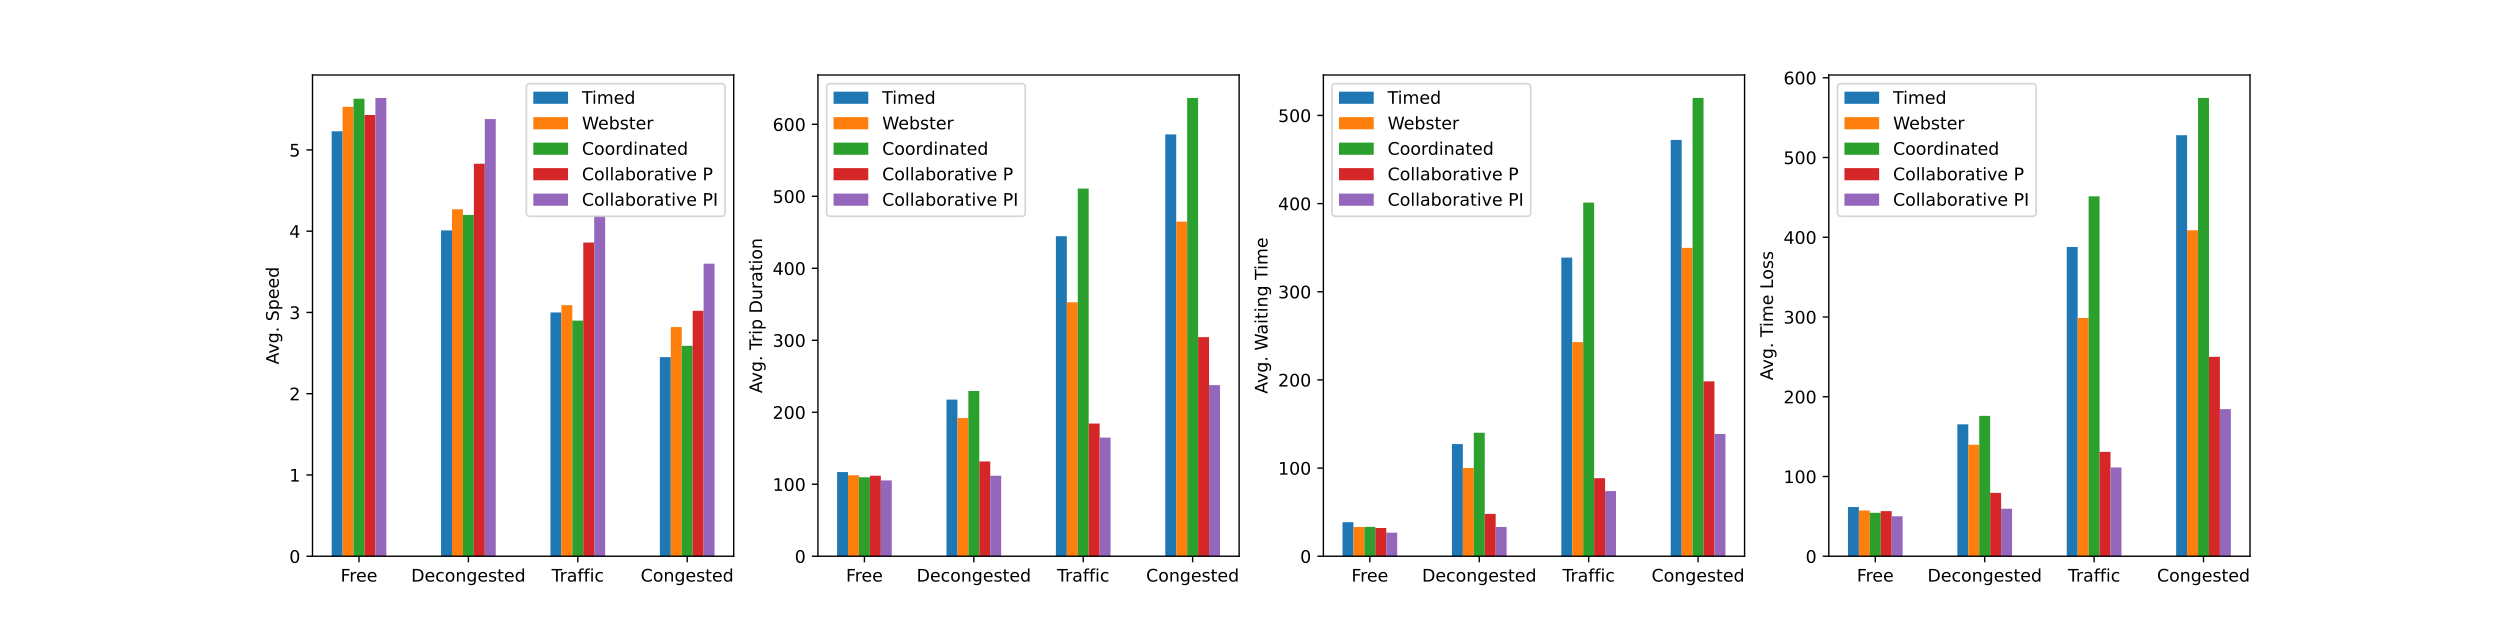 <?xml version="1.0" encoding="utf-8" standalone="no"?>
<!DOCTYPE svg PUBLIC "-//W3C//DTD SVG 1.1//EN"
  "http://www.w3.org/Graphics/SVG/1.1/DTD/svg11.dtd">
<!-- Created with matplotlib (https://matplotlib.org/) -->
<svg height="360pt" version="1.1" viewBox="0 0 1440 360" width="1440pt" xmlns="http://www.w3.org/2000/svg" xmlns:xlink="http://www.w3.org/1999/xlink">
 <defs>
  <style type="text/css">
*{stroke-linecap:butt;stroke-linejoin:round;}
  </style>
 </defs>
 <g id="figure_1">
  <g id="patch_1">
   <path d="M 0 360 
L 1440 360 
L 1440 0 
L 0 0 
z
" style="fill:#ffffff;"/>
  </g>
  <g id="axes_1">
   <g id="patch_2">
    <path d="M 180 320.4 
L 422.609 320.4 
L 422.609 43.2 
L 180 43.2 
z
" style="fill:#ffffff;"/>
   </g>
   <g id="patch_3">
    <path clip-path="url(#p58dde337be)" d="M 191.028 320.4 
L 197.329 320.4 
L 197.329 75.591 
L 191.028 75.591 
z
" style="fill:#1f77b4;"/>
   </g>
   <g id="patch_4">
    <path clip-path="url(#p58dde337be)" d="M 254.043 320.4 
L 260.344 320.4 
L 260.344 132.698 
L 254.043 132.698 
z
" style="fill:#1f77b4;"/>
   </g>
   <g id="patch_5">
    <path clip-path="url(#p58dde337be)" d="M 317.058 320.4 
L 323.36 320.4 
L 323.36 179.974 
L 317.058 179.974 
z
" style="fill:#1f77b4;"/>
   </g>
   <g id="patch_6">
    <path clip-path="url(#p58dde337be)" d="M 380.073 320.4 
L 386.375 320.4 
L 386.375 205.719 
L 380.073 205.719 
z
" style="fill:#1f77b4;"/>
   </g>
   <g id="patch_7">
    <path clip-path="url(#p58dde337be)" d="M 197.329 320.4 
L 203.631 320.4 
L 203.631 61.549 
L 197.329 61.549 
z
" style="fill:#ff7f0e;"/>
   </g>
   <g id="patch_8">
    <path clip-path="url(#p58dde337be)" d="M 260.344 320.4 
L 266.646 320.4 
L 266.646 120.528 
L 260.344 120.528 
z
" style="fill:#ff7f0e;"/>
   </g>
   <g id="patch_9">
    <path clip-path="url(#p58dde337be)" d="M 323.36 320.4 
L 329.661 320.4 
L 329.661 175.762 
L 323.36 175.762 
z
" style="fill:#ff7f0e;"/>
   </g>
   <g id="patch_10">
    <path clip-path="url(#p58dde337be)" d="M 386.375 320.4 
L 392.676 320.4 
L 392.676 188.4 
L 386.375 188.4 
z
" style="fill:#ff7f0e;"/>
   </g>
   <g id="patch_11">
    <path clip-path="url(#p58dde337be)" d="M 203.631 320.4 
L 209.932 320.4 
L 209.932 56.868 
L 203.631 56.868 
z
" style="fill:#2ca02c;"/>
   </g>
   <g id="patch_12">
    <path clip-path="url(#p58dde337be)" d="M 266.646 320.4 
L 272.947 320.4 
L 272.947 123.804 
L 266.646 123.804 
z
" style="fill:#2ca02c;"/>
   </g>
   <g id="patch_13">
    <path clip-path="url(#p58dde337be)" d="M 329.661 320.4 
L 335.963 320.4 
L 335.963 184.655 
L 329.661 184.655 
z
" style="fill:#2ca02c;"/>
   </g>
   <g id="patch_14">
    <path clip-path="url(#p58dde337be)" d="M 392.676 320.4 
L 398.978 320.4 
L 398.978 199.166 
L 392.676 199.166 
z
" style="fill:#2ca02c;"/>
   </g>
   <g id="patch_15">
    <path clip-path="url(#p58dde337be)" d="M 209.932 320.4 
L 216.234 320.4 
L 216.234 66.23 
L 209.932 66.23 
z
" style="fill:#d62728;"/>
   </g>
   <g id="patch_16">
    <path clip-path="url(#p58dde337be)" d="M 272.947 320.4 
L 279.249 320.4 
L 279.249 94.315 
L 272.947 94.315 
z
" style="fill:#d62728;"/>
   </g>
   <g id="patch_17">
    <path clip-path="url(#p58dde337be)" d="M 335.963 320.4 
L 342.264 320.4 
L 342.264 139.719 
L 335.963 139.719 
z
" style="fill:#d62728;"/>
   </g>
   <g id="patch_18">
    <path clip-path="url(#p58dde337be)" d="M 398.978 320.4 
L 405.28 320.4 
L 405.28 179.038 
L 398.978 179.038 
z
" style="fill:#d62728;"/>
   </g>
   <g id="patch_19">
    <path clip-path="url(#p58dde337be)" d="M 216.234 320.4 
L 222.535 320.4 
L 222.535 56.4 
L 216.234 56.4 
z
" style="fill:#9467bd;"/>
   </g>
   <g id="patch_20">
    <path clip-path="url(#p58dde337be)" d="M 279.249 320.4 
L 285.551 320.4 
L 285.551 68.57 
L 279.249 68.57 
z
" style="fill:#9467bd;"/>
   </g>
   <g id="patch_21">
    <path clip-path="url(#p58dde337be)" d="M 342.264 320.4 
L 348.566 320.4 
L 348.566 124.272 
L 342.264 124.272 
z
" style="fill:#9467bd;"/>
   </g>
   <g id="patch_22">
    <path clip-path="url(#p58dde337be)" d="M 405.28 320.4 
L 411.581 320.4 
L 411.581 151.889 
L 405.28 151.889 
z
" style="fill:#9467bd;"/>
   </g>
   <g id="matplotlib.axis_1">
    <g id="xtick_1">
     <g id="line2d_1">
      <defs>
       <path d="M 0 0 
L 0 3.5 
" id="m17d1f7747d" style="stroke:#000000;stroke-width:0.8;"/>
      </defs>
      <g>
       <use style="stroke:#000000;stroke-width:0.8;" x="206.781" xlink:href="#m17d1f7747d" y="320.4"/>
      </g>
     </g>
     <g id="text_1">
      <!-- Free -->
      <defs>
       <path d="M 9.812 72.906 
L 51.703 72.906 
L 51.703 64.594 
L 19.672 64.594 
L 19.672 43.109 
L 48.578 43.109 
L 48.578 34.812 
L 19.672 34.812 
L 19.672 0 
L 9.812 0 
z
" id="DejaVuSans-70"/>
       <path d="M 41.109 46.297 
Q 39.594 47.172 37.812 47.578 
Q 36.031 48 33.891 48 
Q 26.266 48 22.188 43.047 
Q 18.109 38.094 18.109 28.812 
L 18.109 0 
L 9.078 0 
L 9.078 54.688 
L 18.109 54.688 
L 18.109 46.188 
Q 20.953 51.172 25.484 53.578 
Q 30.031 56 36.531 56 
Q 37.453 56 38.578 55.875 
Q 39.703 55.766 41.062 55.516 
z
" id="DejaVuSans-114"/>
       <path d="M 56.203 29.594 
L 56.203 25.203 
L 14.891 25.203 
Q 15.484 15.922 20.484 11.062 
Q 25.484 6.203 34.422 6.203 
Q 39.594 6.203 44.453 7.469 
Q 49.312 8.734 54.109 11.281 
L 54.109 2.781 
Q 49.266 0.734 44.188 -0.344 
Q 39.109 -1.422 33.891 -1.422 
Q 20.797 -1.422 13.156 6.188 
Q 5.516 13.812 5.516 26.812 
Q 5.516 40.234 12.766 48.109 
Q 20.016 56 32.328 56 
Q 43.359 56 49.781 48.891 
Q 56.203 41.797 56.203 29.594 
z
M 47.219 32.234 
Q 47.125 39.594 43.094 43.984 
Q 39.062 48.391 32.422 48.391 
Q 24.906 48.391 20.391 44.141 
Q 15.875 39.891 15.188 32.172 
z
" id="DejaVuSans-101"/>
      </defs>
      <g transform="translate(196.172 334.998)scale(0.1 -0.1)">
       <use xlink:href="#DejaVuSans-70"/>
       <use x="50.27" xlink:href="#DejaVuSans-114"/>
       <use x="89.133" xlink:href="#DejaVuSans-101"/>
       <use x="150.656" xlink:href="#DejaVuSans-101"/>
      </g>
     </g>
    </g>
    <g id="xtick_2">
     <g id="line2d_2">
      <g>
       <use style="stroke:#000000;stroke-width:0.8;" x="269.797" xlink:href="#m17d1f7747d" y="320.4"/>
      </g>
     </g>
     <g id="text_2">
      <!-- Decongested -->
      <defs>
       <path d="M 19.672 64.797 
L 19.672 8.109 
L 31.594 8.109 
Q 46.688 8.109 53.688 14.938 
Q 60.688 21.781 60.688 36.531 
Q 60.688 51.172 53.688 57.984 
Q 46.688 64.797 31.594 64.797 
z
M 9.812 72.906 
L 30.078 72.906 
Q 51.266 72.906 61.172 64.094 
Q 71.094 55.281 71.094 36.531 
Q 71.094 17.672 61.125 8.828 
Q 51.172 0 30.078 0 
L 9.812 0 
z
" id="DejaVuSans-68"/>
       <path d="M 48.781 52.594 
L 48.781 44.188 
Q 44.969 46.297 41.141 47.344 
Q 37.312 48.391 33.406 48.391 
Q 24.656 48.391 19.812 42.844 
Q 14.984 37.312 14.984 27.297 
Q 14.984 17.281 19.812 11.734 
Q 24.656 6.203 33.406 6.203 
Q 37.312 6.203 41.141 7.25 
Q 44.969 8.297 48.781 10.406 
L 48.781 2.094 
Q 45.016 0.344 40.984 -0.531 
Q 36.969 -1.422 32.422 -1.422 
Q 20.062 -1.422 12.781 6.344 
Q 5.516 14.109 5.516 27.297 
Q 5.516 40.672 12.859 48.328 
Q 20.219 56 33.016 56 
Q 37.156 56 41.109 55.141 
Q 45.062 54.297 48.781 52.594 
z
" id="DejaVuSans-99"/>
       <path d="M 30.609 48.391 
Q 23.391 48.391 19.188 42.75 
Q 14.984 37.109 14.984 27.297 
Q 14.984 17.484 19.156 11.844 
Q 23.344 6.203 30.609 6.203 
Q 37.797 6.203 41.984 11.859 
Q 46.188 17.531 46.188 27.297 
Q 46.188 37.016 41.984 42.703 
Q 37.797 48.391 30.609 48.391 
z
M 30.609 56 
Q 42.328 56 49.016 48.375 
Q 55.719 40.766 55.719 27.297 
Q 55.719 13.875 49.016 6.219 
Q 42.328 -1.422 30.609 -1.422 
Q 18.844 -1.422 12.172 6.219 
Q 5.516 13.875 5.516 27.297 
Q 5.516 40.766 12.172 48.375 
Q 18.844 56 30.609 56 
z
" id="DejaVuSans-111"/>
       <path d="M 54.891 33.016 
L 54.891 0 
L 45.906 0 
L 45.906 32.719 
Q 45.906 40.484 42.875 44.328 
Q 39.844 48.188 33.797 48.188 
Q 26.516 48.188 22.312 43.547 
Q 18.109 38.922 18.109 30.906 
L 18.109 0 
L 9.078 0 
L 9.078 54.688 
L 18.109 54.688 
L 18.109 46.188 
Q 21.344 51.125 25.703 53.562 
Q 30.078 56 35.797 56 
Q 45.219 56 50.047 50.172 
Q 54.891 44.344 54.891 33.016 
z
" id="DejaVuSans-110"/>
       <path d="M 45.406 27.984 
Q 45.406 37.75 41.375 43.109 
Q 37.359 48.484 30.078 48.484 
Q 22.859 48.484 18.828 43.109 
Q 14.797 37.75 14.797 27.984 
Q 14.797 18.266 18.828 12.891 
Q 22.859 7.516 30.078 7.516 
Q 37.359 7.516 41.375 12.891 
Q 45.406 18.266 45.406 27.984 
z
M 54.391 6.781 
Q 54.391 -7.172 48.188 -13.984 
Q 42 -20.797 29.203 -20.797 
Q 24.469 -20.797 20.266 -20.094 
Q 16.062 -19.391 12.109 -17.922 
L 12.109 -9.188 
Q 16.062 -11.328 19.922 -12.344 
Q 23.781 -13.375 27.781 -13.375 
Q 36.625 -13.375 41.016 -8.766 
Q 45.406 -4.156 45.406 5.172 
L 45.406 9.625 
Q 42.625 4.781 38.281 2.391 
Q 33.938 0 27.875 0 
Q 17.828 0 11.672 7.656 
Q 5.516 15.328 5.516 27.984 
Q 5.516 40.672 11.672 48.328 
Q 17.828 56 27.875 56 
Q 33.938 56 38.281 53.609 
Q 42.625 51.219 45.406 46.391 
L 45.406 54.688 
L 54.391 54.688 
z
" id="DejaVuSans-103"/>
       <path d="M 44.281 53.078 
L 44.281 44.578 
Q 40.484 46.531 36.375 47.5 
Q 32.281 48.484 27.875 48.484 
Q 21.188 48.484 17.844 46.438 
Q 14.5 44.391 14.5 40.281 
Q 14.5 37.156 16.891 35.375 
Q 19.281 33.594 26.516 31.984 
L 29.594 31.297 
Q 39.156 29.25 43.188 25.516 
Q 47.219 21.781 47.219 15.094 
Q 47.219 7.469 41.188 3.016 
Q 35.156 -1.422 24.609 -1.422 
Q 20.219 -1.422 15.453 -0.562 
Q 10.688 0.297 5.422 2 
L 5.422 11.281 
Q 10.406 8.688 15.234 7.391 
Q 20.062 6.109 24.812 6.109 
Q 31.156 6.109 34.562 8.281 
Q 37.984 10.453 37.984 14.406 
Q 37.984 18.062 35.516 20.016 
Q 33.062 21.969 24.703 23.781 
L 21.578 24.516 
Q 13.234 26.266 9.516 29.906 
Q 5.812 33.547 5.812 39.891 
Q 5.812 47.609 11.281 51.797 
Q 16.75 56 26.812 56 
Q 31.781 56 36.172 55.266 
Q 40.578 54.547 44.281 53.078 
z
" id="DejaVuSans-115"/>
       <path d="M 18.312 70.219 
L 18.312 54.688 
L 36.812 54.688 
L 36.812 47.703 
L 18.312 47.703 
L 18.312 18.016 
Q 18.312 11.328 20.141 9.422 
Q 21.969 7.516 27.594 7.516 
L 36.812 7.516 
L 36.812 0 
L 27.594 0 
Q 17.188 0 13.234 3.875 
Q 9.281 7.766 9.281 18.016 
L 9.281 47.703 
L 2.688 47.703 
L 2.688 54.688 
L 9.281 54.688 
L 9.281 70.219 
z
" id="DejaVuSans-116"/>
       <path d="M 45.406 46.391 
L 45.406 75.984 
L 54.391 75.984 
L 54.391 0 
L 45.406 0 
L 45.406 8.203 
Q 42.578 3.328 38.25 0.953 
Q 33.938 -1.422 27.875 -1.422 
Q 17.969 -1.422 11.734 6.484 
Q 5.516 14.406 5.516 27.297 
Q 5.516 40.188 11.734 48.094 
Q 17.969 56 27.875 56 
Q 33.938 56 38.25 53.625 
Q 42.578 51.266 45.406 46.391 
z
M 14.797 27.297 
Q 14.797 17.391 18.875 11.75 
Q 22.953 6.109 30.078 6.109 
Q 37.203 6.109 41.297 11.75 
Q 45.406 17.391 45.406 27.297 
Q 45.406 37.203 41.297 42.844 
Q 37.203 48.484 30.078 48.484 
Q 22.953 48.484 18.875 42.844 
Q 14.797 37.203 14.797 27.297 
z
" id="DejaVuSans-100"/>
      </defs>
      <g transform="translate(236.826 334.998)scale(0.1 -0.1)">
       <use xlink:href="#DejaVuSans-68"/>
       <use x="77.002" xlink:href="#DejaVuSans-101"/>
       <use x="138.525" xlink:href="#DejaVuSans-99"/>
       <use x="193.506" xlink:href="#DejaVuSans-111"/>
       <use x="254.688" xlink:href="#DejaVuSans-110"/>
       <use x="318.066" xlink:href="#DejaVuSans-103"/>
       <use x="381.543" xlink:href="#DejaVuSans-101"/>
       <use x="443.066" xlink:href="#DejaVuSans-115"/>
       <use x="495.166" xlink:href="#DejaVuSans-116"/>
       <use x="534.375" xlink:href="#DejaVuSans-101"/>
       <use x="595.898" xlink:href="#DejaVuSans-100"/>
      </g>
     </g>
    </g>
    <g id="xtick_3">
     <g id="line2d_3">
      <g>
       <use style="stroke:#000000;stroke-width:0.8;" x="332.812" xlink:href="#m17d1f7747d" y="320.4"/>
      </g>
     </g>
     <g id="text_3">
      <!-- Traffic -->
      <defs>
       <path d="M -0.297 72.906 
L 61.375 72.906 
L 61.375 64.594 
L 35.5 64.594 
L 35.5 0 
L 25.594 0 
L 25.594 64.594 
L -0.297 64.594 
z
" id="DejaVuSans-84"/>
       <path d="M 34.281 27.484 
Q 23.391 27.484 19.188 25 
Q 14.984 22.516 14.984 16.5 
Q 14.984 11.719 18.141 8.906 
Q 21.297 6.109 26.703 6.109 
Q 34.188 6.109 38.703 11.406 
Q 43.219 16.703 43.219 25.484 
L 43.219 27.484 
z
M 52.203 31.203 
L 52.203 0 
L 43.219 0 
L 43.219 8.297 
Q 40.141 3.328 35.547 0.953 
Q 30.953 -1.422 24.312 -1.422 
Q 15.922 -1.422 10.953 3.297 
Q 6 8.016 6 15.922 
Q 6 25.141 12.172 29.828 
Q 18.359 34.516 30.609 34.516 
L 43.219 34.516 
L 43.219 35.406 
Q 43.219 41.609 39.141 45 
Q 35.062 48.391 27.688 48.391 
Q 23 48.391 18.547 47.266 
Q 14.109 46.141 10.016 43.891 
L 10.016 52.203 
Q 14.938 54.109 19.578 55.047 
Q 24.219 56 28.609 56 
Q 40.484 56 46.344 49.844 
Q 52.203 43.703 52.203 31.203 
z
" id="DejaVuSans-97"/>
       <path d="M 37.109 75.984 
L 37.109 68.5 
L 28.516 68.5 
Q 23.688 68.5 21.797 66.547 
Q 19.922 64.594 19.922 59.516 
L 19.922 54.688 
L 34.719 54.688 
L 34.719 47.703 
L 19.922 47.703 
L 19.922 0 
L 10.891 0 
L 10.891 47.703 
L 2.297 47.703 
L 2.297 54.688 
L 10.891 54.688 
L 10.891 58.5 
Q 10.891 67.625 15.141 71.797 
Q 19.391 75.984 28.609 75.984 
z
" id="DejaVuSans-102"/>
       <path d="M 9.422 54.688 
L 18.406 54.688 
L 18.406 0 
L 9.422 0 
z
M 9.422 75.984 
L 18.406 75.984 
L 18.406 64.594 
L 9.422 64.594 
z
" id="DejaVuSans-105"/>
      </defs>
      <g transform="translate(317.717 334.998)scale(0.1 -0.1)">
       <use xlink:href="#DejaVuSans-84"/>
       <use x="46.334" xlink:href="#DejaVuSans-114"/>
       <use x="87.447" xlink:href="#DejaVuSans-97"/>
       <use x="148.727" xlink:href="#DejaVuSans-102"/>
       <use x="183.932" xlink:href="#DejaVuSans-102"/>
       <use x="219.137" xlink:href="#DejaVuSans-105"/>
       <use x="246.92" xlink:href="#DejaVuSans-99"/>
      </g>
     </g>
    </g>
    <g id="xtick_4">
     <g id="line2d_4">
      <g>
       <use style="stroke:#000000;stroke-width:0.8;" x="395.827" xlink:href="#m17d1f7747d" y="320.4"/>
      </g>
     </g>
     <g id="text_4">
      <!-- Congested -->
      <defs>
       <path d="M 64.406 67.281 
L 64.406 56.891 
Q 59.422 61.531 53.781 63.812 
Q 48.141 66.109 41.797 66.109 
Q 29.297 66.109 22.656 58.469 
Q 16.016 50.828 16.016 36.375 
Q 16.016 21.969 22.656 14.328 
Q 29.297 6.688 41.797 6.688 
Q 48.141 6.688 53.781 8.984 
Q 59.422 11.281 64.406 15.922 
L 64.406 5.609 
Q 59.234 2.094 53.438 0.328 
Q 47.656 -1.422 41.219 -1.422 
Q 24.656 -1.422 15.125 8.703 
Q 5.609 18.844 5.609 36.375 
Q 5.609 53.953 15.125 64.078 
Q 24.656 74.219 41.219 74.219 
Q 47.75 74.219 53.531 72.484 
Q 59.328 70.75 64.406 67.281 
z
" id="DejaVuSans-67"/>
      </defs>
      <g transform="translate(369.041 334.998)scale(0.1 -0.1)">
       <use xlink:href="#DejaVuSans-67"/>
       <use x="69.824" xlink:href="#DejaVuSans-111"/>
       <use x="131.006" xlink:href="#DejaVuSans-110"/>
       <use x="194.385" xlink:href="#DejaVuSans-103"/>
       <use x="257.861" xlink:href="#DejaVuSans-101"/>
       <use x="319.385" xlink:href="#DejaVuSans-115"/>
       <use x="371.484" xlink:href="#DejaVuSans-116"/>
       <use x="410.693" xlink:href="#DejaVuSans-101"/>
       <use x="472.217" xlink:href="#DejaVuSans-100"/>
      </g>
     </g>
    </g>
   </g>
   <g id="matplotlib.axis_2">
    <g id="ytick_1">
     <g id="line2d_5">
      <defs>
       <path d="M 0 0 
L -3.5 0 
" id="m49f2a08d86" style="stroke:#000000;stroke-width:0.8;"/>
      </defs>
      <g>
       <use style="stroke:#000000;stroke-width:0.8;" x="180" xlink:href="#m49f2a08d86" y="320.4"/>
      </g>
     </g>
     <g id="text_5">
      <!-- 0 -->
      <defs>
       <path d="M 31.781 66.406 
Q 24.172 66.406 20.328 58.906 
Q 16.5 51.422 16.5 36.375 
Q 16.5 21.391 20.328 13.891 
Q 24.172 6.391 31.781 6.391 
Q 39.453 6.391 43.281 13.891 
Q 47.125 21.391 47.125 36.375 
Q 47.125 51.422 43.281 58.906 
Q 39.453 66.406 31.781 66.406 
z
M 31.781 74.219 
Q 44.047 74.219 50.516 64.516 
Q 56.984 54.828 56.984 36.375 
Q 56.984 17.969 50.516 8.266 
Q 44.047 -1.422 31.781 -1.422 
Q 19.531 -1.422 13.062 8.266 
Q 6.594 17.969 6.594 36.375 
Q 6.594 54.828 13.062 64.516 
Q 19.531 74.219 31.781 74.219 
z
" id="DejaVuSans-48"/>
      </defs>
      <g transform="translate(166.637 324.199)scale(0.1 -0.1)">
       <use xlink:href="#DejaVuSans-48"/>
      </g>
     </g>
    </g>
    <g id="ytick_2">
     <g id="line2d_6">
      <g>
       <use style="stroke:#000000;stroke-width:0.8;" x="180" xlink:href="#m49f2a08d86" y="273.591"/>
      </g>
     </g>
     <g id="text_6">
      <!-- 1 -->
      <defs>
       <path d="M 12.406 8.297 
L 28.516 8.297 
L 28.516 63.922 
L 10.984 60.406 
L 10.984 69.391 
L 28.422 72.906 
L 38.281 72.906 
L 38.281 8.297 
L 54.391 8.297 
L 54.391 0 
L 12.406 0 
z
" id="DejaVuSans-49"/>
      </defs>
      <g transform="translate(166.637 277.391)scale(0.1 -0.1)">
       <use xlink:href="#DejaVuSans-49"/>
      </g>
     </g>
    </g>
    <g id="ytick_3">
     <g id="line2d_7">
      <g>
       <use style="stroke:#000000;stroke-width:0.8;" x="180" xlink:href="#m49f2a08d86" y="226.783"/>
      </g>
     </g>
     <g id="text_7">
      <!-- 2 -->
      <defs>
       <path d="M 19.188 8.297 
L 53.609 8.297 
L 53.609 0 
L 7.328 0 
L 7.328 8.297 
Q 12.938 14.109 22.625 23.891 
Q 32.328 33.688 34.812 36.531 
Q 39.547 41.844 41.422 45.531 
Q 43.312 49.219 43.312 52.781 
Q 43.312 58.594 39.234 62.25 
Q 35.156 65.922 28.609 65.922 
Q 23.969 65.922 18.812 64.312 
Q 13.672 62.703 7.812 59.422 
L 7.812 69.391 
Q 13.766 71.781 18.938 73 
Q 24.125 74.219 28.422 74.219 
Q 39.75 74.219 46.484 68.547 
Q 53.219 62.891 53.219 53.422 
Q 53.219 48.922 51.531 44.891 
Q 49.859 40.875 45.406 35.406 
Q 44.188 33.984 37.641 27.219 
Q 31.109 20.453 19.188 8.297 
z
" id="DejaVuSans-50"/>
      </defs>
      <g transform="translate(166.637 230.582)scale(0.1 -0.1)">
       <use xlink:href="#DejaVuSans-50"/>
      </g>
     </g>
    </g>
    <g id="ytick_4">
     <g id="line2d_8">
      <g>
       <use style="stroke:#000000;stroke-width:0.8;" x="180" xlink:href="#m49f2a08d86" y="179.974"/>
      </g>
     </g>
     <g id="text_8">
      <!-- 3 -->
      <defs>
       <path d="M 40.578 39.312 
Q 47.656 37.797 51.625 33 
Q 55.609 28.219 55.609 21.188 
Q 55.609 10.406 48.188 4.484 
Q 40.766 -1.422 27.094 -1.422 
Q 22.516 -1.422 17.656 -0.516 
Q 12.797 0.391 7.625 2.203 
L 7.625 11.719 
Q 11.719 9.328 16.594 8.109 
Q 21.484 6.891 26.812 6.891 
Q 36.078 6.891 40.938 10.547 
Q 45.797 14.203 45.797 21.188 
Q 45.797 27.641 41.281 31.266 
Q 36.766 34.906 28.719 34.906 
L 20.219 34.906 
L 20.219 43.016 
L 29.109 43.016 
Q 36.375 43.016 40.234 45.922 
Q 44.094 48.828 44.094 54.297 
Q 44.094 59.906 40.109 62.906 
Q 36.141 65.922 28.719 65.922 
Q 24.656 65.922 20.016 65.031 
Q 15.375 64.156 9.812 62.312 
L 9.812 71.094 
Q 15.438 72.656 20.344 73.438 
Q 25.25 74.219 29.594 74.219 
Q 40.828 74.219 47.359 69.109 
Q 53.906 64.016 53.906 55.328 
Q 53.906 49.266 50.438 45.094 
Q 46.969 40.922 40.578 39.312 
z
" id="DejaVuSans-51"/>
      </defs>
      <g transform="translate(166.637 183.774)scale(0.1 -0.1)">
       <use xlink:href="#DejaVuSans-51"/>
      </g>
     </g>
    </g>
    <g id="ytick_5">
     <g id="line2d_9">
      <g>
       <use style="stroke:#000000;stroke-width:0.8;" x="180" xlink:href="#m49f2a08d86" y="133.166"/>
      </g>
     </g>
     <g id="text_9">
      <!-- 4 -->
      <defs>
       <path d="M 37.797 64.312 
L 12.891 25.391 
L 37.797 25.391 
z
M 35.203 72.906 
L 47.609 72.906 
L 47.609 25.391 
L 58.016 25.391 
L 58.016 17.188 
L 47.609 17.188 
L 47.609 0 
L 37.797 0 
L 37.797 17.188 
L 4.891 17.188 
L 4.891 26.703 
z
" id="DejaVuSans-52"/>
      </defs>
      <g transform="translate(166.637 136.965)scale(0.1 -0.1)">
       <use xlink:href="#DejaVuSans-52"/>
      </g>
     </g>
    </g>
    <g id="ytick_6">
     <g id="line2d_10">
      <g>
       <use style="stroke:#000000;stroke-width:0.8;" x="180" xlink:href="#m49f2a08d86" y="86.357"/>
      </g>
     </g>
     <g id="text_10">
      <!-- 5 -->
      <defs>
       <path d="M 10.797 72.906 
L 49.516 72.906 
L 49.516 64.594 
L 19.828 64.594 
L 19.828 46.734 
Q 21.969 47.469 24.109 47.828 
Q 26.266 48.188 28.422 48.188 
Q 40.625 48.188 47.75 41.5 
Q 54.891 34.812 54.891 23.391 
Q 54.891 11.625 47.562 5.094 
Q 40.234 -1.422 26.906 -1.422 
Q 22.312 -1.422 17.547 -0.641 
Q 12.797 0.141 7.719 1.703 
L 7.719 11.625 
Q 12.109 9.234 16.797 8.062 
Q 21.484 6.891 26.703 6.891 
Q 35.156 6.891 40.078 11.328 
Q 45.016 15.766 45.016 23.391 
Q 45.016 31 40.078 35.438 
Q 35.156 39.891 26.703 39.891 
Q 22.75 39.891 18.812 39.016 
Q 14.891 38.141 10.797 36.281 
z
" id="DejaVuSans-53"/>
      </defs>
      <g transform="translate(166.637 90.157)scale(0.1 -0.1)">
       <use xlink:href="#DejaVuSans-53"/>
      </g>
     </g>
    </g>
    <g id="text_11">
     <!-- Avg. Speed -->
     <defs>
      <path d="M 34.188 63.188 
L 20.797 26.906 
L 47.609 26.906 
z
M 28.609 72.906 
L 39.797 72.906 
L 67.578 0 
L 57.328 0 
L 50.688 18.703 
L 17.828 18.703 
L 11.188 0 
L 0.781 0 
z
" id="DejaVuSans-65"/>
      <path d="M 2.984 54.688 
L 12.5 54.688 
L 29.594 8.797 
L 46.688 54.688 
L 56.203 54.688 
L 35.688 0 
L 23.484 0 
z
" id="DejaVuSans-118"/>
      <path d="M 10.688 12.406 
L 21 12.406 
L 21 0 
L 10.688 0 
z
" id="DejaVuSans-46"/>
      <path id="DejaVuSans-32"/>
      <path d="M 53.516 70.516 
L 53.516 60.891 
Q 47.906 63.578 42.922 64.891 
Q 37.938 66.219 33.297 66.219 
Q 25.25 66.219 20.875 63.094 
Q 16.5 59.969 16.5 54.203 
Q 16.5 49.359 19.406 46.891 
Q 22.312 44.438 30.422 42.922 
L 36.375 41.703 
Q 47.406 39.594 52.656 34.297 
Q 57.906 29 57.906 20.125 
Q 57.906 9.516 50.797 4.047 
Q 43.703 -1.422 29.984 -1.422 
Q 24.812 -1.422 18.969 -0.25 
Q 13.141 0.922 6.891 3.219 
L 6.891 13.375 
Q 12.891 10.016 18.656 8.297 
Q 24.422 6.594 29.984 6.594 
Q 38.422 6.594 43.016 9.906 
Q 47.609 13.234 47.609 19.391 
Q 47.609 24.75 44.312 27.781 
Q 41.016 30.812 33.5 32.328 
L 27.484 33.5 
Q 16.453 35.688 11.516 40.375 
Q 6.594 45.062 6.594 53.422 
Q 6.594 63.094 13.406 68.656 
Q 20.219 74.219 32.172 74.219 
Q 37.312 74.219 42.625 73.281 
Q 47.953 72.359 53.516 70.516 
z
" id="DejaVuSans-83"/>
      <path d="M 18.109 8.203 
L 18.109 -20.797 
L 9.078 -20.797 
L 9.078 54.688 
L 18.109 54.688 
L 18.109 46.391 
Q 20.953 51.266 25.266 53.625 
Q 29.594 56 35.594 56 
Q 45.562 56 51.781 48.094 
Q 58.016 40.188 58.016 27.297 
Q 58.016 14.406 51.781 6.484 
Q 45.562 -1.422 35.594 -1.422 
Q 29.594 -1.422 25.266 0.953 
Q 20.953 3.328 18.109 8.203 
z
M 48.688 27.297 
Q 48.688 37.203 44.609 42.844 
Q 40.531 48.484 33.406 48.484 
Q 26.266 48.484 22.188 42.844 
Q 18.109 37.203 18.109 27.297 
Q 18.109 17.391 22.188 11.75 
Q 26.266 6.109 33.406 6.109 
Q 40.531 6.109 44.609 11.75 
Q 48.688 17.391 48.688 27.297 
z
" id="DejaVuSans-112"/>
     </defs>
     <g transform="translate(160.558 209.914)rotate(-90)scale(0.1 -0.1)">
      <use xlink:href="#DejaVuSans-65"/>
      <use x="62.533" xlink:href="#DejaVuSans-118"/>
      <use x="121.713" xlink:href="#DejaVuSans-103"/>
      <use x="185.189" xlink:href="#DejaVuSans-46"/>
      <use x="216.977" xlink:href="#DejaVuSans-32"/>
      <use x="248.764" xlink:href="#DejaVuSans-83"/>
      <use x="312.24" xlink:href="#DejaVuSans-112"/>
      <use x="375.717" xlink:href="#DejaVuSans-101"/>
      <use x="437.24" xlink:href="#DejaVuSans-101"/>
      <use x="498.764" xlink:href="#DejaVuSans-100"/>
     </g>
    </g>
   </g>
   <g id="patch_23">
    <path d="M 180 320.4 
L 180 43.2 
" style="fill:none;stroke:#000000;stroke-linecap:square;stroke-linejoin:miter;stroke-width:0.8;"/>
   </g>
   <g id="patch_24">
    <path d="M 422.609 320.4 
L 422.609 43.2 
" style="fill:none;stroke:#000000;stroke-linecap:square;stroke-linejoin:miter;stroke-width:0.8;"/>
   </g>
   <g id="patch_25">
    <path d="M 180 320.4 
L 422.609 320.4 
" style="fill:none;stroke:#000000;stroke-linecap:square;stroke-linejoin:miter;stroke-width:0.8;"/>
   </g>
   <g id="patch_26">
    <path d="M 180 43.2 
L 422.609 43.2 
" style="fill:none;stroke:#000000;stroke-linecap:square;stroke-linejoin:miter;stroke-width:0.8;"/>
   </g>
   <g id="legend_1">
    <g id="patch_27">
     <path d="M 305.188 124.591 
L 415.609 124.591 
Q 417.609 124.591 417.609 122.591 
L 417.609 50.2 
Q 417.609 48.2 415.609 48.2 
L 305.188 48.2 
Q 303.188 48.2 303.188 50.2 
L 303.188 122.591 
Q 303.188 124.591 305.188 124.591 
z
" style="fill:#ffffff;opacity:0.8;stroke:#cccccc;stroke-linejoin:miter;"/>
    </g>
    <g id="patch_28">
     <path d="M 307.188 59.798 
L 327.188 59.798 
L 327.188 52.798 
L 307.188 52.798 
z
" style="fill:#1f77b4;"/>
    </g>
    <g id="text_12">
     <!-- Timed -->
     <defs>
      <path d="M 52 44.188 
Q 55.375 50.25 60.062 53.125 
Q 64.75 56 71.094 56 
Q 79.641 56 84.281 50.016 
Q 88.922 44.047 88.922 33.016 
L 88.922 0 
L 79.891 0 
L 79.891 32.719 
Q 79.891 40.578 77.094 44.375 
Q 74.312 48.188 68.609 48.188 
Q 61.625 48.188 57.562 43.547 
Q 53.516 38.922 53.516 30.906 
L 53.516 0 
L 44.484 0 
L 44.484 32.719 
Q 44.484 40.625 41.703 44.406 
Q 38.922 48.188 33.109 48.188 
Q 26.219 48.188 22.156 43.531 
Q 18.109 38.875 18.109 30.906 
L 18.109 0 
L 9.078 0 
L 9.078 54.688 
L 18.109 54.688 
L 18.109 46.188 
Q 21.188 51.219 25.484 53.609 
Q 29.781 56 35.688 56 
Q 41.656 56 45.828 52.969 
Q 50 49.953 52 44.188 
z
" id="DejaVuSans-109"/>
     </defs>
     <g transform="translate(335.188 59.798)scale(0.1 -0.1)">
      <use xlink:href="#DejaVuSans-84"/>
      <use x="57.959" xlink:href="#DejaVuSans-105"/>
      <use x="85.742" xlink:href="#DejaVuSans-109"/>
      <use x="183.154" xlink:href="#DejaVuSans-101"/>
      <use x="244.678" xlink:href="#DejaVuSans-100"/>
     </g>
    </g>
    <g id="patch_29">
     <path d="M 307.188 74.477 
L 327.188 74.477 
L 327.188 67.477 
L 307.188 67.477 
z
" style="fill:#ff7f0e;"/>
    </g>
    <g id="text_13">
     <!-- Webster -->
     <defs>
      <path d="M 3.328 72.906 
L 13.281 72.906 
L 28.609 11.281 
L 43.891 72.906 
L 54.984 72.906 
L 70.312 11.281 
L 85.594 72.906 
L 95.609 72.906 
L 77.297 0 
L 64.891 0 
L 49.516 63.281 
L 33.984 0 
L 21.578 0 
z
" id="DejaVuSans-87"/>
      <path d="M 48.688 27.297 
Q 48.688 37.203 44.609 42.844 
Q 40.531 48.484 33.406 48.484 
Q 26.266 48.484 22.188 42.844 
Q 18.109 37.203 18.109 27.297 
Q 18.109 17.391 22.188 11.75 
Q 26.266 6.109 33.406 6.109 
Q 40.531 6.109 44.609 11.75 
Q 48.688 17.391 48.688 27.297 
z
M 18.109 46.391 
Q 20.953 51.266 25.266 53.625 
Q 29.594 56 35.594 56 
Q 45.562 56 51.781 48.094 
Q 58.016 40.188 58.016 27.297 
Q 58.016 14.406 51.781 6.484 
Q 45.562 -1.422 35.594 -1.422 
Q 29.594 -1.422 25.266 0.953 
Q 20.953 3.328 18.109 8.203 
L 18.109 0 
L 9.078 0 
L 9.078 75.984 
L 18.109 75.984 
z
" id="DejaVuSans-98"/>
     </defs>
     <g transform="translate(335.188 74.477)scale(0.1 -0.1)">
      <use xlink:href="#DejaVuSans-87"/>
      <use x="93.002" xlink:href="#DejaVuSans-101"/>
      <use x="154.525" xlink:href="#DejaVuSans-98"/>
      <use x="218.002" xlink:href="#DejaVuSans-115"/>
      <use x="270.102" xlink:href="#DejaVuSans-116"/>
      <use x="309.311" xlink:href="#DejaVuSans-101"/>
      <use x="370.834" xlink:href="#DejaVuSans-114"/>
     </g>
    </g>
    <g id="patch_30">
     <path d="M 307.188 89.155 
L 327.188 89.155 
L 327.188 82.155 
L 307.188 82.155 
z
" style="fill:#2ca02c;"/>
    </g>
    <g id="text_14">
     <!-- Coordinated -->
     <g transform="translate(335.188 89.155)scale(0.1 -0.1)">
      <use xlink:href="#DejaVuSans-67"/>
      <use x="69.824" xlink:href="#DejaVuSans-111"/>
      <use x="131.006" xlink:href="#DejaVuSans-111"/>
      <use x="192.188" xlink:href="#DejaVuSans-114"/>
      <use x="231.551" xlink:href="#DejaVuSans-100"/>
      <use x="295.027" xlink:href="#DejaVuSans-105"/>
      <use x="322.811" xlink:href="#DejaVuSans-110"/>
      <use x="386.189" xlink:href="#DejaVuSans-97"/>
      <use x="447.469" xlink:href="#DejaVuSans-116"/>
      <use x="486.678" xlink:href="#DejaVuSans-101"/>
      <use x="548.201" xlink:href="#DejaVuSans-100"/>
     </g>
    </g>
    <g id="patch_31">
     <path d="M 307.188 103.833 
L 327.188 103.833 
L 327.188 96.833 
L 307.188 96.833 
z
" style="fill:#d62728;"/>
    </g>
    <g id="text_15">
     <!-- Collaborative P -->
     <defs>
      <path d="M 9.422 75.984 
L 18.406 75.984 
L 18.406 0 
L 9.422 0 
z
" id="DejaVuSans-108"/>
      <path d="M 19.672 64.797 
L 19.672 37.406 
L 32.078 37.406 
Q 38.969 37.406 42.719 40.969 
Q 46.484 44.531 46.484 51.125 
Q 46.484 57.672 42.719 61.234 
Q 38.969 64.797 32.078 64.797 
z
M 9.812 72.906 
L 32.078 72.906 
Q 44.344 72.906 50.609 67.359 
Q 56.891 61.812 56.891 51.125 
Q 56.891 40.328 50.609 34.812 
Q 44.344 29.297 32.078 29.297 
L 19.672 29.297 
L 19.672 0 
L 9.812 0 
z
" id="DejaVuSans-80"/>
     </defs>
     <g transform="translate(335.188 103.833)scale(0.1 -0.1)">
      <use xlink:href="#DejaVuSans-67"/>
      <use x="69.824" xlink:href="#DejaVuSans-111"/>
      <use x="131.006" xlink:href="#DejaVuSans-108"/>
      <use x="158.789" xlink:href="#DejaVuSans-108"/>
      <use x="186.572" xlink:href="#DejaVuSans-97"/>
      <use x="247.852" xlink:href="#DejaVuSans-98"/>
      <use x="311.328" xlink:href="#DejaVuSans-111"/>
      <use x="372.51" xlink:href="#DejaVuSans-114"/>
      <use x="413.623" xlink:href="#DejaVuSans-97"/>
      <use x="474.902" xlink:href="#DejaVuSans-116"/>
      <use x="514.111" xlink:href="#DejaVuSans-105"/>
      <use x="541.895" xlink:href="#DejaVuSans-118"/>
      <use x="601.074" xlink:href="#DejaVuSans-101"/>
      <use x="662.598" xlink:href="#DejaVuSans-32"/>
      <use x="694.385" xlink:href="#DejaVuSans-80"/>
     </g>
    </g>
    <g id="patch_32">
     <path d="M 307.188 118.511 
L 327.188 118.511 
L 327.188 111.511 
L 307.188 111.511 
z
" style="fill:#9467bd;"/>
    </g>
    <g id="text_16">
     <!-- Collaborative PI -->
     <defs>
      <path d="M 9.812 72.906 
L 19.672 72.906 
L 19.672 0 
L 9.812 0 
z
" id="DejaVuSans-73"/>
     </defs>
     <g transform="translate(335.188 118.511)scale(0.1 -0.1)">
      <use xlink:href="#DejaVuSans-67"/>
      <use x="69.824" xlink:href="#DejaVuSans-111"/>
      <use x="131.006" xlink:href="#DejaVuSans-108"/>
      <use x="158.789" xlink:href="#DejaVuSans-108"/>
      <use x="186.572" xlink:href="#DejaVuSans-97"/>
      <use x="247.852" xlink:href="#DejaVuSans-98"/>
      <use x="311.328" xlink:href="#DejaVuSans-111"/>
      <use x="372.51" xlink:href="#DejaVuSans-114"/>
      <use x="413.623" xlink:href="#DejaVuSans-97"/>
      <use x="474.902" xlink:href="#DejaVuSans-116"/>
      <use x="514.111" xlink:href="#DejaVuSans-105"/>
      <use x="541.895" xlink:href="#DejaVuSans-118"/>
      <use x="601.074" xlink:href="#DejaVuSans-101"/>
      <use x="662.598" xlink:href="#DejaVuSans-32"/>
      <use x="694.385" xlink:href="#DejaVuSans-80"/>
      <use x="754.688" xlink:href="#DejaVuSans-73"/>
     </g>
    </g>
   </g>
  </g>
  <g id="axes_2">
   <g id="patch_33">
    <path d="M 471.13 320.4 
L 713.739 320.4 
L 713.739 43.2 
L 471.13 43.2 
z
" style="fill:#ffffff;"/>
   </g>
   <g id="patch_34">
    <path clip-path="url(#pb053b6c26e)" d="M 482.158 320.4 
L 488.46 320.4 
L 488.46 271.913 
L 482.158 271.913 
z
" style="fill:#1f77b4;"/>
   </g>
   <g id="patch_35">
    <path clip-path="url(#pb053b6c26e)" d="M 545.173 320.4 
L 551.475 320.4 
L 551.475 230.165 
L 545.173 230.165 
z
" style="fill:#1f77b4;"/>
   </g>
   <g id="patch_36">
    <path clip-path="url(#pb053b6c26e)" d="M 608.189 320.4 
L 614.49 320.4 
L 614.49 136.032 
L 608.189 136.032 
z
" style="fill:#1f77b4;"/>
   </g>
   <g id="patch_37">
    <path clip-path="url(#pb053b6c26e)" d="M 671.204 320.4 
L 677.505 320.4 
L 677.505 77.411 
L 671.204 77.411 
z
" style="fill:#1f77b4;"/>
   </g>
   <g id="patch_38">
    <path clip-path="url(#pb053b6c26e)" d="M 488.46 320.4 
L 494.761 320.4 
L 494.761 273.759 
L 488.46 273.759 
z
" style="fill:#ff7f0e;"/>
   </g>
   <g id="patch_39">
    <path clip-path="url(#pb053b6c26e)" d="M 551.475 320.4 
L 557.776 320.4 
L 557.776 240.793 
L 551.475 240.793 
z
" style="fill:#ff7f0e;"/>
   </g>
   <g id="patch_40">
    <path clip-path="url(#pb053b6c26e)" d="M 614.49 320.4 
L 620.792 320.4 
L 620.792 174.115 
L 614.49 174.115 
z
" style="fill:#ff7f0e;"/>
   </g>
   <g id="patch_41">
    <path clip-path="url(#pb053b6c26e)" d="M 677.505 320.4 
L 683.807 320.4 
L 683.807 127.677 
L 677.505 127.677 
z
" style="fill:#ff7f0e;"/>
   </g>
   <g id="patch_42">
    <path clip-path="url(#pb053b6c26e)" d="M 494.761 320.4 
L 501.063 320.4 
L 501.063 274.907 
L 494.761 274.907 
z
" style="fill:#2ca02c;"/>
   </g>
   <g id="patch_43">
    <path clip-path="url(#pb053b6c26e)" d="M 557.776 320.4 
L 564.078 320.4 
L 564.078 225.218 
L 557.776 225.218 
z
" style="fill:#2ca02c;"/>
   </g>
   <g id="patch_44">
    <path clip-path="url(#pb053b6c26e)" d="M 620.792 320.4 
L 627.093 320.4 
L 627.093 108.602 
L 620.792 108.602 
z
" style="fill:#2ca02c;"/>
   </g>
   <g id="patch_45">
    <path clip-path="url(#pb053b6c26e)" d="M 683.807 320.4 
L 690.108 320.4 
L 690.108 56.4 
L 683.807 56.4 
z
" style="fill:#2ca02c;"/>
   </g>
   <g id="patch_46">
    <path clip-path="url(#pb053b6c26e)" d="M 501.063 320.4 
L 507.364 320.4 
L 507.364 274.028 
L 501.063 274.028 
z
" style="fill:#d62728;"/>
   </g>
   <g id="patch_47">
    <path clip-path="url(#pb053b6c26e)" d="M 564.078 320.4 
L 570.379 320.4 
L 570.379 265.801 
L 564.078 265.801 
z
" style="fill:#d62728;"/>
   </g>
   <g id="patch_48">
    <path clip-path="url(#pb053b6c26e)" d="M 627.093 320.4 
L 633.395 320.4 
L 633.395 243.961 
L 627.093 243.961 
z
" style="fill:#d62728;"/>
   </g>
   <g id="patch_49">
    <path clip-path="url(#pb053b6c26e)" d="M 690.108 320.4 
L 696.41 320.4 
L 696.41 194.189 
L 690.108 194.189 
z
" style="fill:#d62728;"/>
   </g>
   <g id="patch_50">
    <path clip-path="url(#pb053b6c26e)" d="M 507.364 320.4 
L 513.666 320.4 
L 513.666 276.707 
L 507.364 276.707 
z
" style="fill:#9467bd;"/>
   </g>
   <g id="patch_51">
    <path clip-path="url(#pb053b6c26e)" d="M 570.379 320.4 
L 576.681 320.4 
L 576.681 274.012 
L 570.379 274.012 
z
" style="fill:#9467bd;"/>
   </g>
   <g id="patch_52">
    <path clip-path="url(#pb053b6c26e)" d="M 633.395 320.4 
L 639.696 320.4 
L 639.696 252.063 
L 633.395 252.063 
z
" style="fill:#9467bd;"/>
   </g>
   <g id="patch_53">
    <path clip-path="url(#pb053b6c26e)" d="M 696.41 320.4 
L 702.711 320.4 
L 702.711 221.826 
L 696.41 221.826 
z
" style="fill:#9467bd;"/>
   </g>
   <g id="matplotlib.axis_3">
    <g id="xtick_5">
     <g id="line2d_11">
      <g>
       <use style="stroke:#000000;stroke-width:0.8;" x="497.912" xlink:href="#m17d1f7747d" y="320.4"/>
      </g>
     </g>
     <g id="text_17">
      <!-- Free -->
      <g transform="translate(487.303 334.998)scale(0.1 -0.1)">
       <use xlink:href="#DejaVuSans-70"/>
       <use x="50.27" xlink:href="#DejaVuSans-114"/>
       <use x="89.133" xlink:href="#DejaVuSans-101"/>
       <use x="150.656" xlink:href="#DejaVuSans-101"/>
      </g>
     </g>
    </g>
    <g id="xtick_6">
     <g id="line2d_12">
      <g>
       <use style="stroke:#000000;stroke-width:0.8;" x="560.927" xlink:href="#m17d1f7747d" y="320.4"/>
      </g>
     </g>
     <g id="text_18">
      <!-- Decongested -->
      <g transform="translate(527.957 334.998)scale(0.1 -0.1)">
       <use xlink:href="#DejaVuSans-68"/>
       <use x="77.002" xlink:href="#DejaVuSans-101"/>
       <use x="138.525" xlink:href="#DejaVuSans-99"/>
       <use x="193.506" xlink:href="#DejaVuSans-111"/>
       <use x="254.688" xlink:href="#DejaVuSans-110"/>
       <use x="318.066" xlink:href="#DejaVuSans-103"/>
       <use x="381.543" xlink:href="#DejaVuSans-101"/>
       <use x="443.066" xlink:href="#DejaVuSans-115"/>
       <use x="495.166" xlink:href="#DejaVuSans-116"/>
       <use x="534.375" xlink:href="#DejaVuSans-101"/>
       <use x="595.898" xlink:href="#DejaVuSans-100"/>
      </g>
     </g>
    </g>
    <g id="xtick_7">
     <g id="line2d_13">
      <g>
       <use style="stroke:#000000;stroke-width:0.8;" x="623.942" xlink:href="#m17d1f7747d" y="320.4"/>
      </g>
     </g>
     <g id="text_19">
      <!-- Traffic -->
      <g transform="translate(608.848 334.998)scale(0.1 -0.1)">
       <use xlink:href="#DejaVuSans-84"/>
       <use x="46.334" xlink:href="#DejaVuSans-114"/>
       <use x="87.447" xlink:href="#DejaVuSans-97"/>
       <use x="148.727" xlink:href="#DejaVuSans-102"/>
       <use x="183.932" xlink:href="#DejaVuSans-102"/>
       <use x="219.137" xlink:href="#DejaVuSans-105"/>
       <use x="246.92" xlink:href="#DejaVuSans-99"/>
      </g>
     </g>
    </g>
    <g id="xtick_8">
     <g id="line2d_14">
      <g>
       <use style="stroke:#000000;stroke-width:0.8;" x="686.958" xlink:href="#m17d1f7747d" y="320.4"/>
      </g>
     </g>
     <g id="text_20">
      <!-- Congested -->
      <g transform="translate(660.172 334.998)scale(0.1 -0.1)">
       <use xlink:href="#DejaVuSans-67"/>
       <use x="69.824" xlink:href="#DejaVuSans-111"/>
       <use x="131.006" xlink:href="#DejaVuSans-110"/>
       <use x="194.385" xlink:href="#DejaVuSans-103"/>
       <use x="257.861" xlink:href="#DejaVuSans-101"/>
       <use x="319.385" xlink:href="#DejaVuSans-115"/>
       <use x="371.484" xlink:href="#DejaVuSans-116"/>
       <use x="410.693" xlink:href="#DejaVuSans-101"/>
       <use x="472.217" xlink:href="#DejaVuSans-100"/>
      </g>
     </g>
    </g>
   </g>
   <g id="matplotlib.axis_4">
    <g id="ytick_7">
     <g id="line2d_15">
      <g>
       <use style="stroke:#000000;stroke-width:0.8;" x="471.13" xlink:href="#m49f2a08d86" y="320.4"/>
      </g>
     </g>
     <g id="text_21">
      <!-- 0 -->
      <g transform="translate(457.768 324.199)scale(0.1 -0.1)">
       <use xlink:href="#DejaVuSans-48"/>
      </g>
     </g>
    </g>
    <g id="ytick_8">
     <g id="line2d_16">
      <g>
       <use style="stroke:#000000;stroke-width:0.8;" x="471.13" xlink:href="#m49f2a08d86" y="278.934"/>
      </g>
     </g>
     <g id="text_22">
      <!-- 100 -->
      <g transform="translate(445.043 282.733)scale(0.1 -0.1)">
       <use xlink:href="#DejaVuSans-49"/>
       <use x="63.623" xlink:href="#DejaVuSans-48"/>
       <use x="127.246" xlink:href="#DejaVuSans-48"/>
      </g>
     </g>
    </g>
    <g id="ytick_9">
     <g id="line2d_17">
      <g>
       <use style="stroke:#000000;stroke-width:0.8;" x="471.13" xlink:href="#m49f2a08d86" y="237.467"/>
      </g>
     </g>
     <g id="text_23">
      <!-- 200 -->
      <g transform="translate(445.043 241.266)scale(0.1 -0.1)">
       <use xlink:href="#DejaVuSans-50"/>
       <use x="63.623" xlink:href="#DejaVuSans-48"/>
       <use x="127.246" xlink:href="#DejaVuSans-48"/>
      </g>
     </g>
    </g>
    <g id="ytick_10">
     <g id="line2d_18">
      <g>
       <use style="stroke:#000000;stroke-width:0.8;" x="471.13" xlink:href="#m49f2a08d86" y="196.001"/>
      </g>
     </g>
     <g id="text_24">
      <!-- 300 -->
      <g transform="translate(445.043 199.8)scale(0.1 -0.1)">
       <use xlink:href="#DejaVuSans-51"/>
       <use x="63.623" xlink:href="#DejaVuSans-48"/>
       <use x="127.246" xlink:href="#DejaVuSans-48"/>
      </g>
     </g>
    </g>
    <g id="ytick_11">
     <g id="line2d_19">
      <g>
       <use style="stroke:#000000;stroke-width:0.8;" x="471.13" xlink:href="#m49f2a08d86" y="154.534"/>
      </g>
     </g>
     <g id="text_25">
      <!-- 400 -->
      <g transform="translate(445.043 158.334)scale(0.1 -0.1)">
       <use xlink:href="#DejaVuSans-52"/>
       <use x="63.623" xlink:href="#DejaVuSans-48"/>
       <use x="127.246" xlink:href="#DejaVuSans-48"/>
      </g>
     </g>
    </g>
    <g id="ytick_12">
     <g id="line2d_20">
      <g>
       <use style="stroke:#000000;stroke-width:0.8;" x="471.13" xlink:href="#m49f2a08d86" y="113.068"/>
      </g>
     </g>
     <g id="text_26">
      <!-- 500 -->
      <g transform="translate(445.043 116.867)scale(0.1 -0.1)">
       <use xlink:href="#DejaVuSans-53"/>
       <use x="63.623" xlink:href="#DejaVuSans-48"/>
       <use x="127.246" xlink:href="#DejaVuSans-48"/>
      </g>
     </g>
    </g>
    <g id="ytick_13">
     <g id="line2d_21">
      <g>
       <use style="stroke:#000000;stroke-width:0.8;" x="471.13" xlink:href="#m49f2a08d86" y="71.602"/>
      </g>
     </g>
     <g id="text_27">
      <!-- 600 -->
      <defs>
       <path d="M 33.016 40.375 
Q 26.375 40.375 22.484 35.828 
Q 18.609 31.297 18.609 23.391 
Q 18.609 15.531 22.484 10.953 
Q 26.375 6.391 33.016 6.391 
Q 39.656 6.391 43.531 10.953 
Q 47.406 15.531 47.406 23.391 
Q 47.406 31.297 43.531 35.828 
Q 39.656 40.375 33.016 40.375 
z
M 52.594 71.297 
L 52.594 62.312 
Q 48.875 64.062 45.094 64.984 
Q 41.312 65.922 37.594 65.922 
Q 27.828 65.922 22.672 59.328 
Q 17.531 52.734 16.797 39.406 
Q 19.672 43.656 24.016 45.922 
Q 28.375 48.188 33.594 48.188 
Q 44.578 48.188 50.953 41.516 
Q 57.328 34.859 57.328 23.391 
Q 57.328 12.156 50.688 5.359 
Q 44.047 -1.422 33.016 -1.422 
Q 20.359 -1.422 13.672 8.266 
Q 6.984 17.969 6.984 36.375 
Q 6.984 53.656 15.188 63.938 
Q 23.391 74.219 37.203 74.219 
Q 40.922 74.219 44.703 73.484 
Q 48.484 72.75 52.594 71.297 
z
" id="DejaVuSans-54"/>
      </defs>
      <g transform="translate(445.043 75.401)scale(0.1 -0.1)">
       <use xlink:href="#DejaVuSans-54"/>
       <use x="63.623" xlink:href="#DejaVuSans-48"/>
       <use x="127.246" xlink:href="#DejaVuSans-48"/>
      </g>
     </g>
    </g>
    <g id="text_28">
     <!-- Avg. Trip Duration -->
     <defs>
      <path d="M 8.5 21.578 
L 8.5 54.688 
L 17.484 54.688 
L 17.484 21.922 
Q 17.484 14.156 20.5 10.266 
Q 23.531 6.391 29.594 6.391 
Q 36.859 6.391 41.078 11.031 
Q 45.312 15.672 45.312 23.688 
L 45.312 54.688 
L 54.297 54.688 
L 54.297 0 
L 45.312 0 
L 45.312 8.406 
Q 42.047 3.422 37.719 1 
Q 33.406 -1.422 27.688 -1.422 
Q 18.266 -1.422 13.375 4.438 
Q 8.5 10.297 8.5 21.578 
z
M 31.109 56 
z
" id="DejaVuSans-117"/>
     </defs>
     <g transform="translate(438.963 226.478)rotate(-90)scale(0.1 -0.1)">
      <use xlink:href="#DejaVuSans-65"/>
      <use x="62.533" xlink:href="#DejaVuSans-118"/>
      <use x="121.713" xlink:href="#DejaVuSans-103"/>
      <use x="185.189" xlink:href="#DejaVuSans-46"/>
      <use x="216.977" xlink:href="#DejaVuSans-32"/>
      <use x="248.764" xlink:href="#DejaVuSans-84"/>
      <use x="295.098" xlink:href="#DejaVuSans-114"/>
      <use x="336.211" xlink:href="#DejaVuSans-105"/>
      <use x="363.994" xlink:href="#DejaVuSans-112"/>
      <use x="427.471" xlink:href="#DejaVuSans-32"/>
      <use x="459.258" xlink:href="#DejaVuSans-68"/>
      <use x="536.26" xlink:href="#DejaVuSans-117"/>
      <use x="599.639" xlink:href="#DejaVuSans-114"/>
      <use x="640.752" xlink:href="#DejaVuSans-97"/>
      <use x="702.031" xlink:href="#DejaVuSans-116"/>
      <use x="741.24" xlink:href="#DejaVuSans-105"/>
      <use x="769.023" xlink:href="#DejaVuSans-111"/>
      <use x="830.205" xlink:href="#DejaVuSans-110"/>
     </g>
    </g>
   </g>
   <g id="patch_54">
    <path d="M 471.13 320.4 
L 471.13 43.2 
" style="fill:none;stroke:#000000;stroke-linecap:square;stroke-linejoin:miter;stroke-width:0.8;"/>
   </g>
   <g id="patch_55">
    <path d="M 713.739 320.4 
L 713.739 43.2 
" style="fill:none;stroke:#000000;stroke-linecap:square;stroke-linejoin:miter;stroke-width:0.8;"/>
   </g>
   <g id="patch_56">
    <path d="M 471.13 320.4 
L 713.739 320.4 
" style="fill:none;stroke:#000000;stroke-linecap:square;stroke-linejoin:miter;stroke-width:0.8;"/>
   </g>
   <g id="patch_57">
    <path d="M 471.13 43.2 
L 713.739 43.2 
" style="fill:none;stroke:#000000;stroke-linecap:square;stroke-linejoin:miter;stroke-width:0.8;"/>
   </g>
   <g id="legend_2">
    <g id="patch_58">
     <path d="M 478.13 124.591 
L 588.551 124.591 
Q 590.551 124.591 590.551 122.591 
L 590.551 50.2 
Q 590.551 48.2 588.551 48.2 
L 478.13 48.2 
Q 476.13 48.2 476.13 50.2 
L 476.13 122.591 
Q 476.13 124.591 478.13 124.591 
z
" style="fill:#ffffff;opacity:0.8;stroke:#cccccc;stroke-linejoin:miter;"/>
    </g>
    <g id="patch_59">
     <path d="M 480.13 59.798 
L 500.13 59.798 
L 500.13 52.798 
L 480.13 52.798 
z
" style="fill:#1f77b4;"/>
    </g>
    <g id="text_29">
     <!-- Timed -->
     <g transform="translate(508.13 59.798)scale(0.1 -0.1)">
      <use xlink:href="#DejaVuSans-84"/>
      <use x="57.959" xlink:href="#DejaVuSans-105"/>
      <use x="85.742" xlink:href="#DejaVuSans-109"/>
      <use x="183.154" xlink:href="#DejaVuSans-101"/>
      <use x="244.678" xlink:href="#DejaVuSans-100"/>
     </g>
    </g>
    <g id="patch_60">
     <path d="M 480.13 74.477 
L 500.13 74.477 
L 500.13 67.477 
L 480.13 67.477 
z
" style="fill:#ff7f0e;"/>
    </g>
    <g id="text_30">
     <!-- Webster -->
     <g transform="translate(508.13 74.477)scale(0.1 -0.1)">
      <use xlink:href="#DejaVuSans-87"/>
      <use x="93.002" xlink:href="#DejaVuSans-101"/>
      <use x="154.525" xlink:href="#DejaVuSans-98"/>
      <use x="218.002" xlink:href="#DejaVuSans-115"/>
      <use x="270.102" xlink:href="#DejaVuSans-116"/>
      <use x="309.311" xlink:href="#DejaVuSans-101"/>
      <use x="370.834" xlink:href="#DejaVuSans-114"/>
     </g>
    </g>
    <g id="patch_61">
     <path d="M 480.13 89.155 
L 500.13 89.155 
L 500.13 82.155 
L 480.13 82.155 
z
" style="fill:#2ca02c;"/>
    </g>
    <g id="text_31">
     <!-- Coordinated -->
     <g transform="translate(508.13 89.155)scale(0.1 -0.1)">
      <use xlink:href="#DejaVuSans-67"/>
      <use x="69.824" xlink:href="#DejaVuSans-111"/>
      <use x="131.006" xlink:href="#DejaVuSans-111"/>
      <use x="192.188" xlink:href="#DejaVuSans-114"/>
      <use x="231.551" xlink:href="#DejaVuSans-100"/>
      <use x="295.027" xlink:href="#DejaVuSans-105"/>
      <use x="322.811" xlink:href="#DejaVuSans-110"/>
      <use x="386.189" xlink:href="#DejaVuSans-97"/>
      <use x="447.469" xlink:href="#DejaVuSans-116"/>
      <use x="486.678" xlink:href="#DejaVuSans-101"/>
      <use x="548.201" xlink:href="#DejaVuSans-100"/>
     </g>
    </g>
    <g id="patch_62">
     <path d="M 480.13 103.833 
L 500.13 103.833 
L 500.13 96.833 
L 480.13 96.833 
z
" style="fill:#d62728;"/>
    </g>
    <g id="text_32">
     <!-- Collaborative P -->
     <g transform="translate(508.13 103.833)scale(0.1 -0.1)">
      <use xlink:href="#DejaVuSans-67"/>
      <use x="69.824" xlink:href="#DejaVuSans-111"/>
      <use x="131.006" xlink:href="#DejaVuSans-108"/>
      <use x="158.789" xlink:href="#DejaVuSans-108"/>
      <use x="186.572" xlink:href="#DejaVuSans-97"/>
      <use x="247.852" xlink:href="#DejaVuSans-98"/>
      <use x="311.328" xlink:href="#DejaVuSans-111"/>
      <use x="372.51" xlink:href="#DejaVuSans-114"/>
      <use x="413.623" xlink:href="#DejaVuSans-97"/>
      <use x="474.902" xlink:href="#DejaVuSans-116"/>
      <use x="514.111" xlink:href="#DejaVuSans-105"/>
      <use x="541.895" xlink:href="#DejaVuSans-118"/>
      <use x="601.074" xlink:href="#DejaVuSans-101"/>
      <use x="662.598" xlink:href="#DejaVuSans-32"/>
      <use x="694.385" xlink:href="#DejaVuSans-80"/>
     </g>
    </g>
    <g id="patch_63">
     <path d="M 480.13 118.511 
L 500.13 118.511 
L 500.13 111.511 
L 480.13 111.511 
z
" style="fill:#9467bd;"/>
    </g>
    <g id="text_33">
     <!-- Collaborative PI -->
     <g transform="translate(508.13 118.511)scale(0.1 -0.1)">
      <use xlink:href="#DejaVuSans-67"/>
      <use x="69.824" xlink:href="#DejaVuSans-111"/>
      <use x="131.006" xlink:href="#DejaVuSans-108"/>
      <use x="158.789" xlink:href="#DejaVuSans-108"/>
      <use x="186.572" xlink:href="#DejaVuSans-97"/>
      <use x="247.852" xlink:href="#DejaVuSans-98"/>
      <use x="311.328" xlink:href="#DejaVuSans-111"/>
      <use x="372.51" xlink:href="#DejaVuSans-114"/>
      <use x="413.623" xlink:href="#DejaVuSans-97"/>
      <use x="474.902" xlink:href="#DejaVuSans-116"/>
      <use x="514.111" xlink:href="#DejaVuSans-105"/>
      <use x="541.895" xlink:href="#DejaVuSans-118"/>
      <use x="601.074" xlink:href="#DejaVuSans-101"/>
      <use x="662.598" xlink:href="#DejaVuSans-32"/>
      <use x="694.385" xlink:href="#DejaVuSans-80"/>
      <use x="754.688" xlink:href="#DejaVuSans-73"/>
     </g>
    </g>
   </g>
  </g>
  <g id="axes_3">
   <g id="patch_64">
    <path d="M 762.261 320.4 
L 1004.87 320.4 
L 1004.87 43.2 
L 762.261 43.2 
z
" style="fill:#ffffff;"/>
   </g>
   <g id="patch_65">
    <path clip-path="url(#p6ad537f779)" d="M 773.289 320.4 
L 779.59 320.4 
L 779.59 300.773 
L 773.289 300.773 
z
" style="fill:#1f77b4;"/>
   </g>
   <g id="patch_66">
    <path clip-path="url(#p6ad537f779)" d="M 836.304 320.4 
L 842.605 320.4 
L 842.605 255.795 
L 836.304 255.795 
z
" style="fill:#1f77b4;"/>
   </g>
   <g id="patch_67">
    <path clip-path="url(#p6ad537f779)" d="M 899.319 320.4 
L 905.621 320.4 
L 905.621 148.371 
L 899.319 148.371 
z
" style="fill:#1f77b4;"/>
   </g>
   <g id="patch_68">
    <path clip-path="url(#p6ad537f779)" d="M 962.334 320.4 
L 968.636 320.4 
L 968.636 80.618 
L 962.334 80.618 
z
" style="fill:#1f77b4;"/>
   </g>
   <g id="patch_69">
    <path clip-path="url(#p6ad537f779)" d="M 779.59 320.4 
L 785.892 320.4 
L 785.892 303.571 
L 779.59 303.571 
z
" style="fill:#ff7f0e;"/>
   </g>
   <g id="patch_70">
    <path clip-path="url(#p6ad537f779)" d="M 842.605 320.4 
L 848.907 320.4 
L 848.907 269.577 
L 842.605 269.577 
z
" style="fill:#ff7f0e;"/>
   </g>
   <g id="patch_71">
    <path clip-path="url(#p6ad537f779)" d="M 905.621 320.4 
L 911.922 320.4 
L 911.922 197.086 
L 905.621 197.086 
z
" style="fill:#ff7f0e;"/>
   </g>
   <g id="patch_72">
    <path clip-path="url(#p6ad537f779)" d="M 968.636 320.4 
L 974.937 320.4 
L 974.937 142.755 
L 968.636 142.755 
z
" style="fill:#ff7f0e;"/>
   </g>
   <g id="patch_73">
    <path clip-path="url(#p6ad537f779)" d="M 785.892 320.4 
L 792.193 320.4 
L 792.193 303.459 
L 785.892 303.459 
z
" style="fill:#2ca02c;"/>
   </g>
   <g id="patch_74">
    <path clip-path="url(#p6ad537f779)" d="M 848.907 320.4 
L 855.208 320.4 
L 855.208 249.265 
L 848.907 249.265 
z
" style="fill:#2ca02c;"/>
   </g>
   <g id="patch_75">
    <path clip-path="url(#p6ad537f779)" d="M 911.922 320.4 
L 918.224 320.4 
L 918.224 116.709 
L 911.922 116.709 
z
" style="fill:#2ca02c;"/>
   </g>
   <g id="patch_76">
    <path clip-path="url(#p6ad537f779)" d="M 974.937 320.4 
L 981.239 320.4 
L 981.239 56.4 
L 974.937 56.4 
z
" style="fill:#2ca02c;"/>
   </g>
   <g id="patch_77">
    <path clip-path="url(#p6ad537f779)" d="M 792.193 320.4 
L 798.495 320.4 
L 798.495 304.119 
L 792.193 304.119 
z
" style="fill:#d62728;"/>
   </g>
   <g id="patch_78">
    <path clip-path="url(#p6ad537f779)" d="M 855.208 320.4 
L 861.51 320.4 
L 861.51 295.989 
L 855.208 295.989 
z
" style="fill:#d62728;"/>
   </g>
   <g id="patch_79">
    <path clip-path="url(#p6ad537f779)" d="M 918.224 320.4 
L 924.525 320.4 
L 924.525 275.428 
L 918.224 275.428 
z
" style="fill:#d62728;"/>
   </g>
   <g id="patch_80">
    <path clip-path="url(#p6ad537f779)" d="M 981.239 320.4 
L 987.54 320.4 
L 987.54 219.633 
L 981.239 219.633 
z
" style="fill:#d62728;"/>
   </g>
   <g id="patch_81">
    <path clip-path="url(#p6ad537f779)" d="M 798.495 320.4 
L 804.796 320.4 
L 804.796 306.831 
L 798.495 306.831 
z
" style="fill:#9467bd;"/>
   </g>
   <g id="patch_82">
    <path clip-path="url(#p6ad537f779)" d="M 861.51 320.4 
L 867.811 320.4 
L 867.811 303.571 
L 861.51 303.571 
z
" style="fill:#9467bd;"/>
   </g>
   <g id="patch_83">
    <path clip-path="url(#p6ad537f779)" d="M 924.525 320.4 
L 930.827 320.4 
L 930.827 282.842 
L 924.525 282.842 
z
" style="fill:#9467bd;"/>
   </g>
   <g id="patch_84">
    <path clip-path="url(#p6ad537f779)" d="M 987.54 320.4 
L 993.842 320.4 
L 993.842 249.94 
L 987.54 249.94 
z
" style="fill:#9467bd;"/>
   </g>
   <g id="matplotlib.axis_5">
    <g id="xtick_9">
     <g id="line2d_22">
      <g>
       <use style="stroke:#000000;stroke-width:0.8;" x="789.042" xlink:href="#m17d1f7747d" y="320.4"/>
      </g>
     </g>
     <g id="text_34">
      <!-- Free -->
      <g transform="translate(778.433 334.998)scale(0.1 -0.1)">
       <use xlink:href="#DejaVuSans-70"/>
       <use x="50.27" xlink:href="#DejaVuSans-114"/>
       <use x="89.133" xlink:href="#DejaVuSans-101"/>
       <use x="150.656" xlink:href="#DejaVuSans-101"/>
      </g>
     </g>
    </g>
    <g id="xtick_10">
     <g id="line2d_23">
      <g>
       <use style="stroke:#000000;stroke-width:0.8;" x="852.058" xlink:href="#m17d1f7747d" y="320.4"/>
      </g>
     </g>
     <g id="text_35">
      <!-- Decongested -->
      <g transform="translate(819.087 334.998)scale(0.1 -0.1)">
       <use xlink:href="#DejaVuSans-68"/>
       <use x="77.002" xlink:href="#DejaVuSans-101"/>
       <use x="138.525" xlink:href="#DejaVuSans-99"/>
       <use x="193.506" xlink:href="#DejaVuSans-111"/>
       <use x="254.688" xlink:href="#DejaVuSans-110"/>
       <use x="318.066" xlink:href="#DejaVuSans-103"/>
       <use x="381.543" xlink:href="#DejaVuSans-101"/>
       <use x="443.066" xlink:href="#DejaVuSans-115"/>
       <use x="495.166" xlink:href="#DejaVuSans-116"/>
       <use x="534.375" xlink:href="#DejaVuSans-101"/>
       <use x="595.898" xlink:href="#DejaVuSans-100"/>
      </g>
     </g>
    </g>
    <g id="xtick_11">
     <g id="line2d_24">
      <g>
       <use style="stroke:#000000;stroke-width:0.8;" x="915.073" xlink:href="#m17d1f7747d" y="320.4"/>
      </g>
     </g>
     <g id="text_36">
      <!-- Traffic -->
      <g transform="translate(899.978 334.998)scale(0.1 -0.1)">
       <use xlink:href="#DejaVuSans-84"/>
       <use x="46.334" xlink:href="#DejaVuSans-114"/>
       <use x="87.447" xlink:href="#DejaVuSans-97"/>
       <use x="148.727" xlink:href="#DejaVuSans-102"/>
       <use x="183.932" xlink:href="#DejaVuSans-102"/>
       <use x="219.137" xlink:href="#DejaVuSans-105"/>
       <use x="246.92" xlink:href="#DejaVuSans-99"/>
      </g>
     </g>
    </g>
    <g id="xtick_12">
     <g id="line2d_25">
      <g>
       <use style="stroke:#000000;stroke-width:0.8;" x="978.088" xlink:href="#m17d1f7747d" y="320.4"/>
      </g>
     </g>
     <g id="text_37">
      <!-- Congested -->
      <g transform="translate(951.302 334.998)scale(0.1 -0.1)">
       <use xlink:href="#DejaVuSans-67"/>
       <use x="69.824" xlink:href="#DejaVuSans-111"/>
       <use x="131.006" xlink:href="#DejaVuSans-110"/>
       <use x="194.385" xlink:href="#DejaVuSans-103"/>
       <use x="257.861" xlink:href="#DejaVuSans-101"/>
       <use x="319.385" xlink:href="#DejaVuSans-115"/>
       <use x="371.484" xlink:href="#DejaVuSans-116"/>
       <use x="410.693" xlink:href="#DejaVuSans-101"/>
       <use x="472.217" xlink:href="#DejaVuSans-100"/>
      </g>
     </g>
    </g>
   </g>
   <g id="matplotlib.axis_6">
    <g id="ytick_14">
     <g id="line2d_26">
      <g>
       <use style="stroke:#000000;stroke-width:0.8;" x="762.261" xlink:href="#m49f2a08d86" y="320.4"/>
      </g>
     </g>
     <g id="text_38">
      <!-- 0 -->
      <g transform="translate(748.898 324.199)scale(0.1 -0.1)">
       <use xlink:href="#DejaVuSans-48"/>
      </g>
     </g>
    </g>
    <g id="ytick_15">
     <g id="line2d_27">
      <g>
       <use style="stroke:#000000;stroke-width:0.8;" x="762.261" xlink:href="#m49f2a08d86" y="269.618"/>
      </g>
     </g>
     <g id="text_39">
      <!-- 100 -->
      <g transform="translate(736.173 273.417)scale(0.1 -0.1)">
       <use xlink:href="#DejaVuSans-49"/>
       <use x="63.623" xlink:href="#DejaVuSans-48"/>
       <use x="127.246" xlink:href="#DejaVuSans-48"/>
      </g>
     </g>
    </g>
    <g id="ytick_16">
     <g id="line2d_28">
      <g>
       <use style="stroke:#000000;stroke-width:0.8;" x="762.261" xlink:href="#m49f2a08d86" y="218.836"/>
      </g>
     </g>
     <g id="text_40">
      <!-- 200 -->
      <g transform="translate(736.173 222.635)scale(0.1 -0.1)">
       <use xlink:href="#DejaVuSans-50"/>
       <use x="63.623" xlink:href="#DejaVuSans-48"/>
       <use x="127.246" xlink:href="#DejaVuSans-48"/>
      </g>
     </g>
    </g>
    <g id="ytick_17">
     <g id="line2d_29">
      <g>
       <use style="stroke:#000000;stroke-width:0.8;" x="762.261" xlink:href="#m49f2a08d86" y="168.054"/>
      </g>
     </g>
     <g id="text_41">
      <!-- 300 -->
      <g transform="translate(736.173 171.853)scale(0.1 -0.1)">
       <use xlink:href="#DejaVuSans-51"/>
       <use x="63.623" xlink:href="#DejaVuSans-48"/>
       <use x="127.246" xlink:href="#DejaVuSans-48"/>
      </g>
     </g>
    </g>
    <g id="ytick_18">
     <g id="line2d_30">
      <g>
       <use style="stroke:#000000;stroke-width:0.8;" x="762.261" xlink:href="#m49f2a08d86" y="117.272"/>
      </g>
     </g>
     <g id="text_42">
      <!-- 400 -->
      <g transform="translate(736.173 121.072)scale(0.1 -0.1)">
       <use xlink:href="#DejaVuSans-52"/>
       <use x="63.623" xlink:href="#DejaVuSans-48"/>
       <use x="127.246" xlink:href="#DejaVuSans-48"/>
      </g>
     </g>
    </g>
    <g id="ytick_19">
     <g id="line2d_31">
      <g>
       <use style="stroke:#000000;stroke-width:0.8;" x="762.261" xlink:href="#m49f2a08d86" y="66.49"/>
      </g>
     </g>
     <g id="text_43">
      <!-- 500 -->
      <g transform="translate(736.173 70.29)scale(0.1 -0.1)">
       <use xlink:href="#DejaVuSans-53"/>
       <use x="63.623" xlink:href="#DejaVuSans-48"/>
       <use x="127.246" xlink:href="#DejaVuSans-48"/>
      </g>
     </g>
    </g>
    <g id="text_44">
     <!-- Avg. Waiting Time -->
     <g transform="translate(730.094 226.831)rotate(-90)scale(0.1 -0.1)">
      <use xlink:href="#DejaVuSans-65"/>
      <use x="62.533" xlink:href="#DejaVuSans-118"/>
      <use x="121.713" xlink:href="#DejaVuSans-103"/>
      <use x="185.189" xlink:href="#DejaVuSans-46"/>
      <use x="216.977" xlink:href="#DejaVuSans-32"/>
      <use x="248.764" xlink:href="#DejaVuSans-87"/>
      <use x="341.266" xlink:href="#DejaVuSans-97"/>
      <use x="402.545" xlink:href="#DejaVuSans-105"/>
      <use x="430.328" xlink:href="#DejaVuSans-116"/>
      <use x="469.537" xlink:href="#DejaVuSans-105"/>
      <use x="497.32" xlink:href="#DejaVuSans-110"/>
      <use x="560.699" xlink:href="#DejaVuSans-103"/>
      <use x="624.176" xlink:href="#DejaVuSans-32"/>
      <use x="655.963" xlink:href="#DejaVuSans-84"/>
      <use x="713.922" xlink:href="#DejaVuSans-105"/>
      <use x="741.705" xlink:href="#DejaVuSans-109"/>
      <use x="839.117" xlink:href="#DejaVuSans-101"/>
     </g>
    </g>
   </g>
   <g id="patch_85">
    <path d="M 762.261 320.4 
L 762.261 43.2 
" style="fill:none;stroke:#000000;stroke-linecap:square;stroke-linejoin:miter;stroke-width:0.8;"/>
   </g>
   <g id="patch_86">
    <path d="M 1004.87 320.4 
L 1004.87 43.2 
" style="fill:none;stroke:#000000;stroke-linecap:square;stroke-linejoin:miter;stroke-width:0.8;"/>
   </g>
   <g id="patch_87">
    <path d="M 762.261 320.4 
L 1004.87 320.4 
" style="fill:none;stroke:#000000;stroke-linecap:square;stroke-linejoin:miter;stroke-width:0.8;"/>
   </g>
   <g id="patch_88">
    <path d="M 762.261 43.2 
L 1004.87 43.2 
" style="fill:none;stroke:#000000;stroke-linecap:square;stroke-linejoin:miter;stroke-width:0.8;"/>
   </g>
   <g id="legend_3">
    <g id="patch_89">
     <path d="M 769.261 124.591 
L 879.681 124.591 
Q 881.681 124.591 881.681 122.591 
L 881.681 50.2 
Q 881.681 48.2 879.681 48.2 
L 769.261 48.2 
Q 767.261 48.2 767.261 50.2 
L 767.261 122.591 
Q 767.261 124.591 769.261 124.591 
z
" style="fill:#ffffff;opacity:0.8;stroke:#cccccc;stroke-linejoin:miter;"/>
    </g>
    <g id="patch_90">
     <path d="M 771.261 59.798 
L 791.261 59.798 
L 791.261 52.798 
L 771.261 52.798 
z
" style="fill:#1f77b4;"/>
    </g>
    <g id="text_45">
     <!-- Timed -->
     <g transform="translate(799.261 59.798)scale(0.1 -0.1)">
      <use xlink:href="#DejaVuSans-84"/>
      <use x="57.959" xlink:href="#DejaVuSans-105"/>
      <use x="85.742" xlink:href="#DejaVuSans-109"/>
      <use x="183.154" xlink:href="#DejaVuSans-101"/>
      <use x="244.678" xlink:href="#DejaVuSans-100"/>
     </g>
    </g>
    <g id="patch_91">
     <path d="M 771.261 74.477 
L 791.261 74.477 
L 791.261 67.477 
L 771.261 67.477 
z
" style="fill:#ff7f0e;"/>
    </g>
    <g id="text_46">
     <!-- Webster -->
     <g transform="translate(799.261 74.477)scale(0.1 -0.1)">
      <use xlink:href="#DejaVuSans-87"/>
      <use x="93.002" xlink:href="#DejaVuSans-101"/>
      <use x="154.525" xlink:href="#DejaVuSans-98"/>
      <use x="218.002" xlink:href="#DejaVuSans-115"/>
      <use x="270.102" xlink:href="#DejaVuSans-116"/>
      <use x="309.311" xlink:href="#DejaVuSans-101"/>
      <use x="370.834" xlink:href="#DejaVuSans-114"/>
     </g>
    </g>
    <g id="patch_92">
     <path d="M 771.261 89.155 
L 791.261 89.155 
L 791.261 82.155 
L 771.261 82.155 
z
" style="fill:#2ca02c;"/>
    </g>
    <g id="text_47">
     <!-- Coordinated -->
     <g transform="translate(799.261 89.155)scale(0.1 -0.1)">
      <use xlink:href="#DejaVuSans-67"/>
      <use x="69.824" xlink:href="#DejaVuSans-111"/>
      <use x="131.006" xlink:href="#DejaVuSans-111"/>
      <use x="192.188" xlink:href="#DejaVuSans-114"/>
      <use x="231.551" xlink:href="#DejaVuSans-100"/>
      <use x="295.027" xlink:href="#DejaVuSans-105"/>
      <use x="322.811" xlink:href="#DejaVuSans-110"/>
      <use x="386.189" xlink:href="#DejaVuSans-97"/>
      <use x="447.469" xlink:href="#DejaVuSans-116"/>
      <use x="486.678" xlink:href="#DejaVuSans-101"/>
      <use x="548.201" xlink:href="#DejaVuSans-100"/>
     </g>
    </g>
    <g id="patch_93">
     <path d="M 771.261 103.833 
L 791.261 103.833 
L 791.261 96.833 
L 771.261 96.833 
z
" style="fill:#d62728;"/>
    </g>
    <g id="text_48">
     <!-- Collaborative P -->
     <g transform="translate(799.261 103.833)scale(0.1 -0.1)">
      <use xlink:href="#DejaVuSans-67"/>
      <use x="69.824" xlink:href="#DejaVuSans-111"/>
      <use x="131.006" xlink:href="#DejaVuSans-108"/>
      <use x="158.789" xlink:href="#DejaVuSans-108"/>
      <use x="186.572" xlink:href="#DejaVuSans-97"/>
      <use x="247.852" xlink:href="#DejaVuSans-98"/>
      <use x="311.328" xlink:href="#DejaVuSans-111"/>
      <use x="372.51" xlink:href="#DejaVuSans-114"/>
      <use x="413.623" xlink:href="#DejaVuSans-97"/>
      <use x="474.902" xlink:href="#DejaVuSans-116"/>
      <use x="514.111" xlink:href="#DejaVuSans-105"/>
      <use x="541.895" xlink:href="#DejaVuSans-118"/>
      <use x="601.074" xlink:href="#DejaVuSans-101"/>
      <use x="662.598" xlink:href="#DejaVuSans-32"/>
      <use x="694.385" xlink:href="#DejaVuSans-80"/>
     </g>
    </g>
    <g id="patch_94">
     <path d="M 771.261 118.511 
L 791.261 118.511 
L 791.261 111.511 
L 771.261 111.511 
z
" style="fill:#9467bd;"/>
    </g>
    <g id="text_49">
     <!-- Collaborative PI -->
     <g transform="translate(799.261 118.511)scale(0.1 -0.1)">
      <use xlink:href="#DejaVuSans-67"/>
      <use x="69.824" xlink:href="#DejaVuSans-111"/>
      <use x="131.006" xlink:href="#DejaVuSans-108"/>
      <use x="158.789" xlink:href="#DejaVuSans-108"/>
      <use x="186.572" xlink:href="#DejaVuSans-97"/>
      <use x="247.852" xlink:href="#DejaVuSans-98"/>
      <use x="311.328" xlink:href="#DejaVuSans-111"/>
      <use x="372.51" xlink:href="#DejaVuSans-114"/>
      <use x="413.623" xlink:href="#DejaVuSans-97"/>
      <use x="474.902" xlink:href="#DejaVuSans-116"/>
      <use x="514.111" xlink:href="#DejaVuSans-105"/>
      <use x="541.895" xlink:href="#DejaVuSans-118"/>
      <use x="601.074" xlink:href="#DejaVuSans-101"/>
      <use x="662.598" xlink:href="#DejaVuSans-32"/>
      <use x="694.385" xlink:href="#DejaVuSans-80"/>
      <use x="754.688" xlink:href="#DejaVuSans-73"/>
     </g>
    </g>
   </g>
  </g>
  <g id="axes_4">
   <g id="patch_95">
    <path d="M 1053.391 320.4 
L 1296 320.4 
L 1296 43.2 
L 1053.391 43.2 
z
" style="fill:#ffffff;"/>
   </g>
   <g id="patch_96">
    <path clip-path="url(#pfb8cd5738a)" d="M 1064.419 320.4 
L 1070.72 320.4 
L 1070.72 292.057 
L 1064.419 292.057 
z
" style="fill:#1f77b4;"/>
   </g>
   <g id="patch_97">
    <path clip-path="url(#pfb8cd5738a)" d="M 1127.434 320.4 
L 1133.736 320.4 
L 1133.736 244.416 
L 1127.434 244.416 
z
" style="fill:#1f77b4;"/>
   </g>
   <g id="patch_98">
    <path clip-path="url(#pfb8cd5738a)" d="M 1190.449 320.4 
L 1196.751 320.4 
L 1196.751 142.261 
L 1190.449 142.261 
z
" style="fill:#1f77b4;"/>
   </g>
   <g id="patch_99">
    <path clip-path="url(#pfb8cd5738a)" d="M 1253.465 320.4 
L 1259.766 320.4 
L 1259.766 77.862 
L 1253.465 77.862 
z
" style="fill:#1f77b4;"/>
   </g>
   <g id="patch_100">
    <path clip-path="url(#pfb8cd5738a)" d="M 1070.72 320.4 
L 1077.022 320.4 
L 1077.022 294.087 
L 1070.72 294.087 
z
" style="fill:#ff7f0e;"/>
   </g>
   <g id="patch_101">
    <path clip-path="url(#pfb8cd5738a)" d="M 1133.736 320.4 
L 1140.037 320.4 
L 1140.037 256.152 
L 1133.736 256.152 
z
" style="fill:#ff7f0e;"/>
   </g>
   <g id="patch_102">
    <path clip-path="url(#pfb8cd5738a)" d="M 1196.751 320.4 
L 1203.053 320.4 
L 1203.053 183.149 
L 1196.751 183.149 
z
" style="fill:#ff7f0e;"/>
   </g>
   <g id="patch_103">
    <path clip-path="url(#pfb8cd5738a)" d="M 1259.766 320.4 
L 1266.068 320.4 
L 1266.068 132.619 
L 1259.766 132.619 
z
" style="fill:#ff7f0e;"/>
   </g>
   <g id="patch_104">
    <path clip-path="url(#pfb8cd5738a)" d="M 1077.022 320.4 
L 1083.324 320.4 
L 1083.324 295.383 
L 1077.022 295.383 
z
" style="fill:#2ca02c;"/>
   </g>
   <g id="patch_105">
    <path clip-path="url(#pfb8cd5738a)" d="M 1140.037 320.4 
L 1146.339 320.4 
L 1146.339 239.546 
L 1140.037 239.546 
z
" style="fill:#2ca02c;"/>
   </g>
   <g id="patch_106">
    <path clip-path="url(#pfb8cd5738a)" d="M 1203.053 320.4 
L 1209.354 320.4 
L 1209.354 113.105 
L 1203.053 113.105 
z
" style="fill:#2ca02c;"/>
   </g>
   <g id="patch_107">
    <path clip-path="url(#pfb8cd5738a)" d="M 1266.068 320.4 
L 1272.369 320.4 
L 1272.369 56.4 
L 1266.068 56.4 
z
" style="fill:#2ca02c;"/>
   </g>
   <g id="patch_108">
    <path clip-path="url(#pfb8cd5738a)" d="M 1083.324 320.4 
L 1089.625 320.4 
L 1089.625 294.395 
L 1083.324 294.395 
z
" style="fill:#d62728;"/>
   </g>
   <g id="patch_109">
    <path clip-path="url(#pfb8cd5738a)" d="M 1146.339 320.4 
L 1152.64 320.4 
L 1152.64 283.889 
L 1146.339 283.889 
z
" style="fill:#d62728;"/>
   </g>
   <g id="patch_110">
    <path clip-path="url(#pfb8cd5738a)" d="M 1209.354 320.4 
L 1215.656 320.4 
L 1215.656 260.264 
L 1209.354 260.264 
z
" style="fill:#d62728;"/>
   </g>
   <g id="patch_111">
    <path clip-path="url(#pfb8cd5738a)" d="M 1272.369 320.4 
L 1278.671 320.4 
L 1278.671 205.507 
L 1272.369 205.507 
z
" style="fill:#d62728;"/>
   </g>
   <g id="patch_112">
    <path clip-path="url(#pfb8cd5738a)" d="M 1089.625 320.4 
L 1095.927 320.4 
L 1095.927 297.353 
L 1089.625 297.353 
z
" style="fill:#9467bd;"/>
   </g>
   <g id="patch_113">
    <path clip-path="url(#pfb8cd5738a)" d="M 1152.64 320.4 
L 1158.942 320.4 
L 1158.942 293.026 
L 1152.64 293.026 
z
" style="fill:#9467bd;"/>
   </g>
   <g id="patch_114">
    <path clip-path="url(#pfb8cd5738a)" d="M 1215.656 320.4 
L 1221.957 320.4 
L 1221.957 269.272 
L 1215.656 269.272 
z
" style="fill:#9467bd;"/>
   </g>
   <g id="patch_115">
    <path clip-path="url(#pfb8cd5738a)" d="M 1278.671 320.4 
L 1284.972 320.4 
L 1284.972 235.66 
L 1278.671 235.66 
z
" style="fill:#9467bd;"/>
   </g>
   <g id="matplotlib.axis_7">
    <g id="xtick_13">
     <g id="line2d_32">
      <g>
       <use style="stroke:#000000;stroke-width:0.8;" x="1080.173" xlink:href="#m17d1f7747d" y="320.4"/>
      </g>
     </g>
     <g id="text_50">
      <!-- Free -->
      <g transform="translate(1069.563 334.998)scale(0.1 -0.1)">
       <use xlink:href="#DejaVuSans-70"/>
       <use x="50.27" xlink:href="#DejaVuSans-114"/>
       <use x="89.133" xlink:href="#DejaVuSans-101"/>
       <use x="150.656" xlink:href="#DejaVuSans-101"/>
      </g>
     </g>
    </g>
    <g id="xtick_14">
     <g id="line2d_33">
      <g>
       <use style="stroke:#000000;stroke-width:0.8;" x="1143.188" xlink:href="#m17d1f7747d" y="320.4"/>
      </g>
     </g>
     <g id="text_51">
      <!-- Decongested -->
      <g transform="translate(1110.218 334.998)scale(0.1 -0.1)">
       <use xlink:href="#DejaVuSans-68"/>
       <use x="77.002" xlink:href="#DejaVuSans-101"/>
       <use x="138.525" xlink:href="#DejaVuSans-99"/>
       <use x="193.506" xlink:href="#DejaVuSans-111"/>
       <use x="254.688" xlink:href="#DejaVuSans-110"/>
       <use x="318.066" xlink:href="#DejaVuSans-103"/>
       <use x="381.543" xlink:href="#DejaVuSans-101"/>
       <use x="443.066" xlink:href="#DejaVuSans-115"/>
       <use x="495.166" xlink:href="#DejaVuSans-116"/>
       <use x="534.375" xlink:href="#DejaVuSans-101"/>
       <use x="595.898" xlink:href="#DejaVuSans-100"/>
      </g>
     </g>
    </g>
    <g id="xtick_15">
     <g id="line2d_34">
      <g>
       <use style="stroke:#000000;stroke-width:0.8;" x="1206.203" xlink:href="#m17d1f7747d" y="320.4"/>
      </g>
     </g>
     <g id="text_52">
      <!-- Traffic -->
      <g transform="translate(1191.109 334.998)scale(0.1 -0.1)">
       <use xlink:href="#DejaVuSans-84"/>
       <use x="46.334" xlink:href="#DejaVuSans-114"/>
       <use x="87.447" xlink:href="#DejaVuSans-97"/>
       <use x="148.727" xlink:href="#DejaVuSans-102"/>
       <use x="183.932" xlink:href="#DejaVuSans-102"/>
       <use x="219.137" xlink:href="#DejaVuSans-105"/>
       <use x="246.92" xlink:href="#DejaVuSans-99"/>
      </g>
     </g>
    </g>
    <g id="xtick_16">
     <g id="line2d_35">
      <g>
       <use style="stroke:#000000;stroke-width:0.8;" x="1269.219" xlink:href="#m17d1f7747d" y="320.4"/>
      </g>
     </g>
     <g id="text_53">
      <!-- Congested -->
      <g transform="translate(1242.433 334.998)scale(0.1 -0.1)">
       <use xlink:href="#DejaVuSans-67"/>
       <use x="69.824" xlink:href="#DejaVuSans-111"/>
       <use x="131.006" xlink:href="#DejaVuSans-110"/>
       <use x="194.385" xlink:href="#DejaVuSans-103"/>
       <use x="257.861" xlink:href="#DejaVuSans-101"/>
       <use x="319.385" xlink:href="#DejaVuSans-115"/>
       <use x="371.484" xlink:href="#DejaVuSans-116"/>
       <use x="410.693" xlink:href="#DejaVuSans-101"/>
       <use x="472.217" xlink:href="#DejaVuSans-100"/>
      </g>
     </g>
    </g>
   </g>
   <g id="matplotlib.axis_8">
    <g id="ytick_20">
     <g id="line2d_36">
      <g>
       <use style="stroke:#000000;stroke-width:0.8;" x="1053.391" xlink:href="#m49f2a08d86" y="320.4"/>
      </g>
     </g>
     <g id="text_54">
      <!-- 0 -->
      <g transform="translate(1040.029 324.199)scale(0.1 -0.1)">
       <use xlink:href="#DejaVuSans-48"/>
      </g>
     </g>
    </g>
    <g id="ytick_21">
     <g id="line2d_37">
      <g>
       <use style="stroke:#000000;stroke-width:0.8;" x="1053.391" xlink:href="#m49f2a08d86" y="274.463"/>
      </g>
     </g>
     <g id="text_55">
      <!-- 100 -->
      <g transform="translate(1027.304 278.262)scale(0.1 -0.1)">
       <use xlink:href="#DejaVuSans-49"/>
       <use x="63.623" xlink:href="#DejaVuSans-48"/>
       <use x="127.246" xlink:href="#DejaVuSans-48"/>
      </g>
     </g>
    </g>
    <g id="ytick_22">
     <g id="line2d_38">
      <g>
       <use style="stroke:#000000;stroke-width:0.8;" x="1053.391" xlink:href="#m49f2a08d86" y="228.526"/>
      </g>
     </g>
     <g id="text_56">
      <!-- 200 -->
      <g transform="translate(1027.304 232.325)scale(0.1 -0.1)">
       <use xlink:href="#DejaVuSans-50"/>
       <use x="63.623" xlink:href="#DejaVuSans-48"/>
       <use x="127.246" xlink:href="#DejaVuSans-48"/>
      </g>
     </g>
    </g>
    <g id="ytick_23">
     <g id="line2d_39">
      <g>
       <use style="stroke:#000000;stroke-width:0.8;" x="1053.391" xlink:href="#m49f2a08d86" y="182.589"/>
      </g>
     </g>
     <g id="text_57">
      <!-- 300 -->
      <g transform="translate(1027.304 186.388)scale(0.1 -0.1)">
       <use xlink:href="#DejaVuSans-51"/>
       <use x="63.623" xlink:href="#DejaVuSans-48"/>
       <use x="127.246" xlink:href="#DejaVuSans-48"/>
      </g>
     </g>
    </g>
    <g id="ytick_24">
     <g id="line2d_40">
      <g>
       <use style="stroke:#000000;stroke-width:0.8;" x="1053.391" xlink:href="#m49f2a08d86" y="136.652"/>
      </g>
     </g>
     <g id="text_58">
      <!-- 400 -->
      <g transform="translate(1027.304 140.451)scale(0.1 -0.1)">
       <use xlink:href="#DejaVuSans-52"/>
       <use x="63.623" xlink:href="#DejaVuSans-48"/>
       <use x="127.246" xlink:href="#DejaVuSans-48"/>
      </g>
     </g>
    </g>
    <g id="ytick_25">
     <g id="line2d_41">
      <g>
       <use style="stroke:#000000;stroke-width:0.8;" x="1053.391" xlink:href="#m49f2a08d86" y="90.715"/>
      </g>
     </g>
     <g id="text_59">
      <!-- 500 -->
      <g transform="translate(1027.304 94.514)scale(0.1 -0.1)">
       <use xlink:href="#DejaVuSans-53"/>
       <use x="63.623" xlink:href="#DejaVuSans-48"/>
       <use x="127.246" xlink:href="#DejaVuSans-48"/>
      </g>
     </g>
    </g>
    <g id="ytick_26">
     <g id="line2d_42">
      <g>
       <use style="stroke:#000000;stroke-width:0.8;" x="1053.391" xlink:href="#m49f2a08d86" y="44.778"/>
      </g>
     </g>
     <g id="text_60">
      <!-- 600 -->
      <g transform="translate(1027.304 48.577)scale(0.1 -0.1)">
       <use xlink:href="#DejaVuSans-54"/>
       <use x="63.623" xlink:href="#DejaVuSans-48"/>
       <use x="127.246" xlink:href="#DejaVuSans-48"/>
      </g>
     </g>
    </g>
    <g id="text_61">
     <!-- Avg. Time Loss -->
     <defs>
      <path d="M 9.812 72.906 
L 19.672 72.906 
L 19.672 8.297 
L 55.172 8.297 
L 55.172 0 
L 9.812 0 
z
" id="DejaVuSans-76"/>
     </defs>
     <g transform="translate(1021.224 219.028)rotate(-90)scale(0.1 -0.1)">
      <use xlink:href="#DejaVuSans-65"/>
      <use x="62.533" xlink:href="#DejaVuSans-118"/>
      <use x="121.713" xlink:href="#DejaVuSans-103"/>
      <use x="185.189" xlink:href="#DejaVuSans-46"/>
      <use x="216.977" xlink:href="#DejaVuSans-32"/>
      <use x="248.764" xlink:href="#DejaVuSans-84"/>
      <use x="306.723" xlink:href="#DejaVuSans-105"/>
      <use x="334.506" xlink:href="#DejaVuSans-109"/>
      <use x="431.918" xlink:href="#DejaVuSans-101"/>
      <use x="493.441" xlink:href="#DejaVuSans-32"/>
      <use x="525.229" xlink:href="#DejaVuSans-76"/>
      <use x="579.191" xlink:href="#DejaVuSans-111"/>
      <use x="640.373" xlink:href="#DejaVuSans-115"/>
      <use x="692.473" xlink:href="#DejaVuSans-115"/>
     </g>
    </g>
   </g>
   <g id="patch_116">
    <path d="M 1053.391 320.4 
L 1053.391 43.2 
" style="fill:none;stroke:#000000;stroke-linecap:square;stroke-linejoin:miter;stroke-width:0.8;"/>
   </g>
   <g id="patch_117">
    <path d="M 1296 320.4 
L 1296 43.2 
" style="fill:none;stroke:#000000;stroke-linecap:square;stroke-linejoin:miter;stroke-width:0.8;"/>
   </g>
   <g id="patch_118">
    <path d="M 1053.391 320.4 
L 1296 320.4 
" style="fill:none;stroke:#000000;stroke-linecap:square;stroke-linejoin:miter;stroke-width:0.8;"/>
   </g>
   <g id="patch_119">
    <path d="M 1053.391 43.2 
L 1296 43.2 
" style="fill:none;stroke:#000000;stroke-linecap:square;stroke-linejoin:miter;stroke-width:0.8;"/>
   </g>
   <g id="legend_4">
    <g id="patch_120">
     <path d="M 1060.391 124.591 
L 1170.812 124.591 
Q 1172.812 124.591 1172.812 122.591 
L 1172.812 50.2 
Q 1172.812 48.2 1170.812 48.2 
L 1060.391 48.2 
Q 1058.391 48.2 1058.391 50.2 
L 1058.391 122.591 
Q 1058.391 124.591 1060.391 124.591 
z
" style="fill:#ffffff;opacity:0.8;stroke:#cccccc;stroke-linejoin:miter;"/>
    </g>
    <g id="patch_121">
     <path d="M 1062.391 59.798 
L 1082.391 59.798 
L 1082.391 52.798 
L 1062.391 52.798 
z
" style="fill:#1f77b4;"/>
    </g>
    <g id="text_62">
     <!-- Timed -->
     <g transform="translate(1090.391 59.798)scale(0.1 -0.1)">
      <use xlink:href="#DejaVuSans-84"/>
      <use x="57.959" xlink:href="#DejaVuSans-105"/>
      <use x="85.742" xlink:href="#DejaVuSans-109"/>
      <use x="183.154" xlink:href="#DejaVuSans-101"/>
      <use x="244.678" xlink:href="#DejaVuSans-100"/>
     </g>
    </g>
    <g id="patch_122">
     <path d="M 1062.391 74.477 
L 1082.391 74.477 
L 1082.391 67.477 
L 1062.391 67.477 
z
" style="fill:#ff7f0e;"/>
    </g>
    <g id="text_63">
     <!-- Webster -->
     <g transform="translate(1090.391 74.477)scale(0.1 -0.1)">
      <use xlink:href="#DejaVuSans-87"/>
      <use x="93.002" xlink:href="#DejaVuSans-101"/>
      <use x="154.525" xlink:href="#DejaVuSans-98"/>
      <use x="218.002" xlink:href="#DejaVuSans-115"/>
      <use x="270.102" xlink:href="#DejaVuSans-116"/>
      <use x="309.311" xlink:href="#DejaVuSans-101"/>
      <use x="370.834" xlink:href="#DejaVuSans-114"/>
     </g>
    </g>
    <g id="patch_123">
     <path d="M 1062.391 89.155 
L 1082.391 89.155 
L 1082.391 82.155 
L 1062.391 82.155 
z
" style="fill:#2ca02c;"/>
    </g>
    <g id="text_64">
     <!-- Coordinated -->
     <g transform="translate(1090.391 89.155)scale(0.1 -0.1)">
      <use xlink:href="#DejaVuSans-67"/>
      <use x="69.824" xlink:href="#DejaVuSans-111"/>
      <use x="131.006" xlink:href="#DejaVuSans-111"/>
      <use x="192.188" xlink:href="#DejaVuSans-114"/>
      <use x="231.551" xlink:href="#DejaVuSans-100"/>
      <use x="295.027" xlink:href="#DejaVuSans-105"/>
      <use x="322.811" xlink:href="#DejaVuSans-110"/>
      <use x="386.189" xlink:href="#DejaVuSans-97"/>
      <use x="447.469" xlink:href="#DejaVuSans-116"/>
      <use x="486.678" xlink:href="#DejaVuSans-101"/>
      <use x="548.201" xlink:href="#DejaVuSans-100"/>
     </g>
    </g>
    <g id="patch_124">
     <path d="M 1062.391 103.833 
L 1082.391 103.833 
L 1082.391 96.833 
L 1062.391 96.833 
z
" style="fill:#d62728;"/>
    </g>
    <g id="text_65">
     <!-- Collaborative P -->
     <g transform="translate(1090.391 103.833)scale(0.1 -0.1)">
      <use xlink:href="#DejaVuSans-67"/>
      <use x="69.824" xlink:href="#DejaVuSans-111"/>
      <use x="131.006" xlink:href="#DejaVuSans-108"/>
      <use x="158.789" xlink:href="#DejaVuSans-108"/>
      <use x="186.572" xlink:href="#DejaVuSans-97"/>
      <use x="247.852" xlink:href="#DejaVuSans-98"/>
      <use x="311.328" xlink:href="#DejaVuSans-111"/>
      <use x="372.51" xlink:href="#DejaVuSans-114"/>
      <use x="413.623" xlink:href="#DejaVuSans-97"/>
      <use x="474.902" xlink:href="#DejaVuSans-116"/>
      <use x="514.111" xlink:href="#DejaVuSans-105"/>
      <use x="541.895" xlink:href="#DejaVuSans-118"/>
      <use x="601.074" xlink:href="#DejaVuSans-101"/>
      <use x="662.598" xlink:href="#DejaVuSans-32"/>
      <use x="694.385" xlink:href="#DejaVuSans-80"/>
     </g>
    </g>
    <g id="patch_125">
     <path d="M 1062.391 118.511 
L 1082.391 118.511 
L 1082.391 111.511 
L 1062.391 111.511 
z
" style="fill:#9467bd;"/>
    </g>
    <g id="text_66">
     <!-- Collaborative PI -->
     <g transform="translate(1090.391 118.511)scale(0.1 -0.1)">
      <use xlink:href="#DejaVuSans-67"/>
      <use x="69.824" xlink:href="#DejaVuSans-111"/>
      <use x="131.006" xlink:href="#DejaVuSans-108"/>
      <use x="158.789" xlink:href="#DejaVuSans-108"/>
      <use x="186.572" xlink:href="#DejaVuSans-97"/>
      <use x="247.852" xlink:href="#DejaVuSans-98"/>
      <use x="311.328" xlink:href="#DejaVuSans-111"/>
      <use x="372.51" xlink:href="#DejaVuSans-114"/>
      <use x="413.623" xlink:href="#DejaVuSans-97"/>
      <use x="474.902" xlink:href="#DejaVuSans-116"/>
      <use x="514.111" xlink:href="#DejaVuSans-105"/>
      <use x="541.895" xlink:href="#DejaVuSans-118"/>
      <use x="601.074" xlink:href="#DejaVuSans-101"/>
      <use x="662.598" xlink:href="#DejaVuSans-32"/>
      <use x="694.385" xlink:href="#DejaVuSans-80"/>
      <use x="754.688" xlink:href="#DejaVuSans-73"/>
     </g>
    </g>
   </g>
  </g>
 </g>
 <defs>
  <clipPath id="p58dde337be">
   <rect height="277.2" width="242.609" x="180" y="43.2"/>
  </clipPath>
  <clipPath id="pb053b6c26e">
   <rect height="277.2" width="242.609" x="471.13" y="43.2"/>
  </clipPath>
  <clipPath id="p6ad537f779">
   <rect height="277.2" width="242.609" x="762.261" y="43.2"/>
  </clipPath>
  <clipPath id="pfb8cd5738a">
   <rect height="277.2" width="242.609" x="1053.391" y="43.2"/>
  </clipPath>
 </defs>
</svg>
